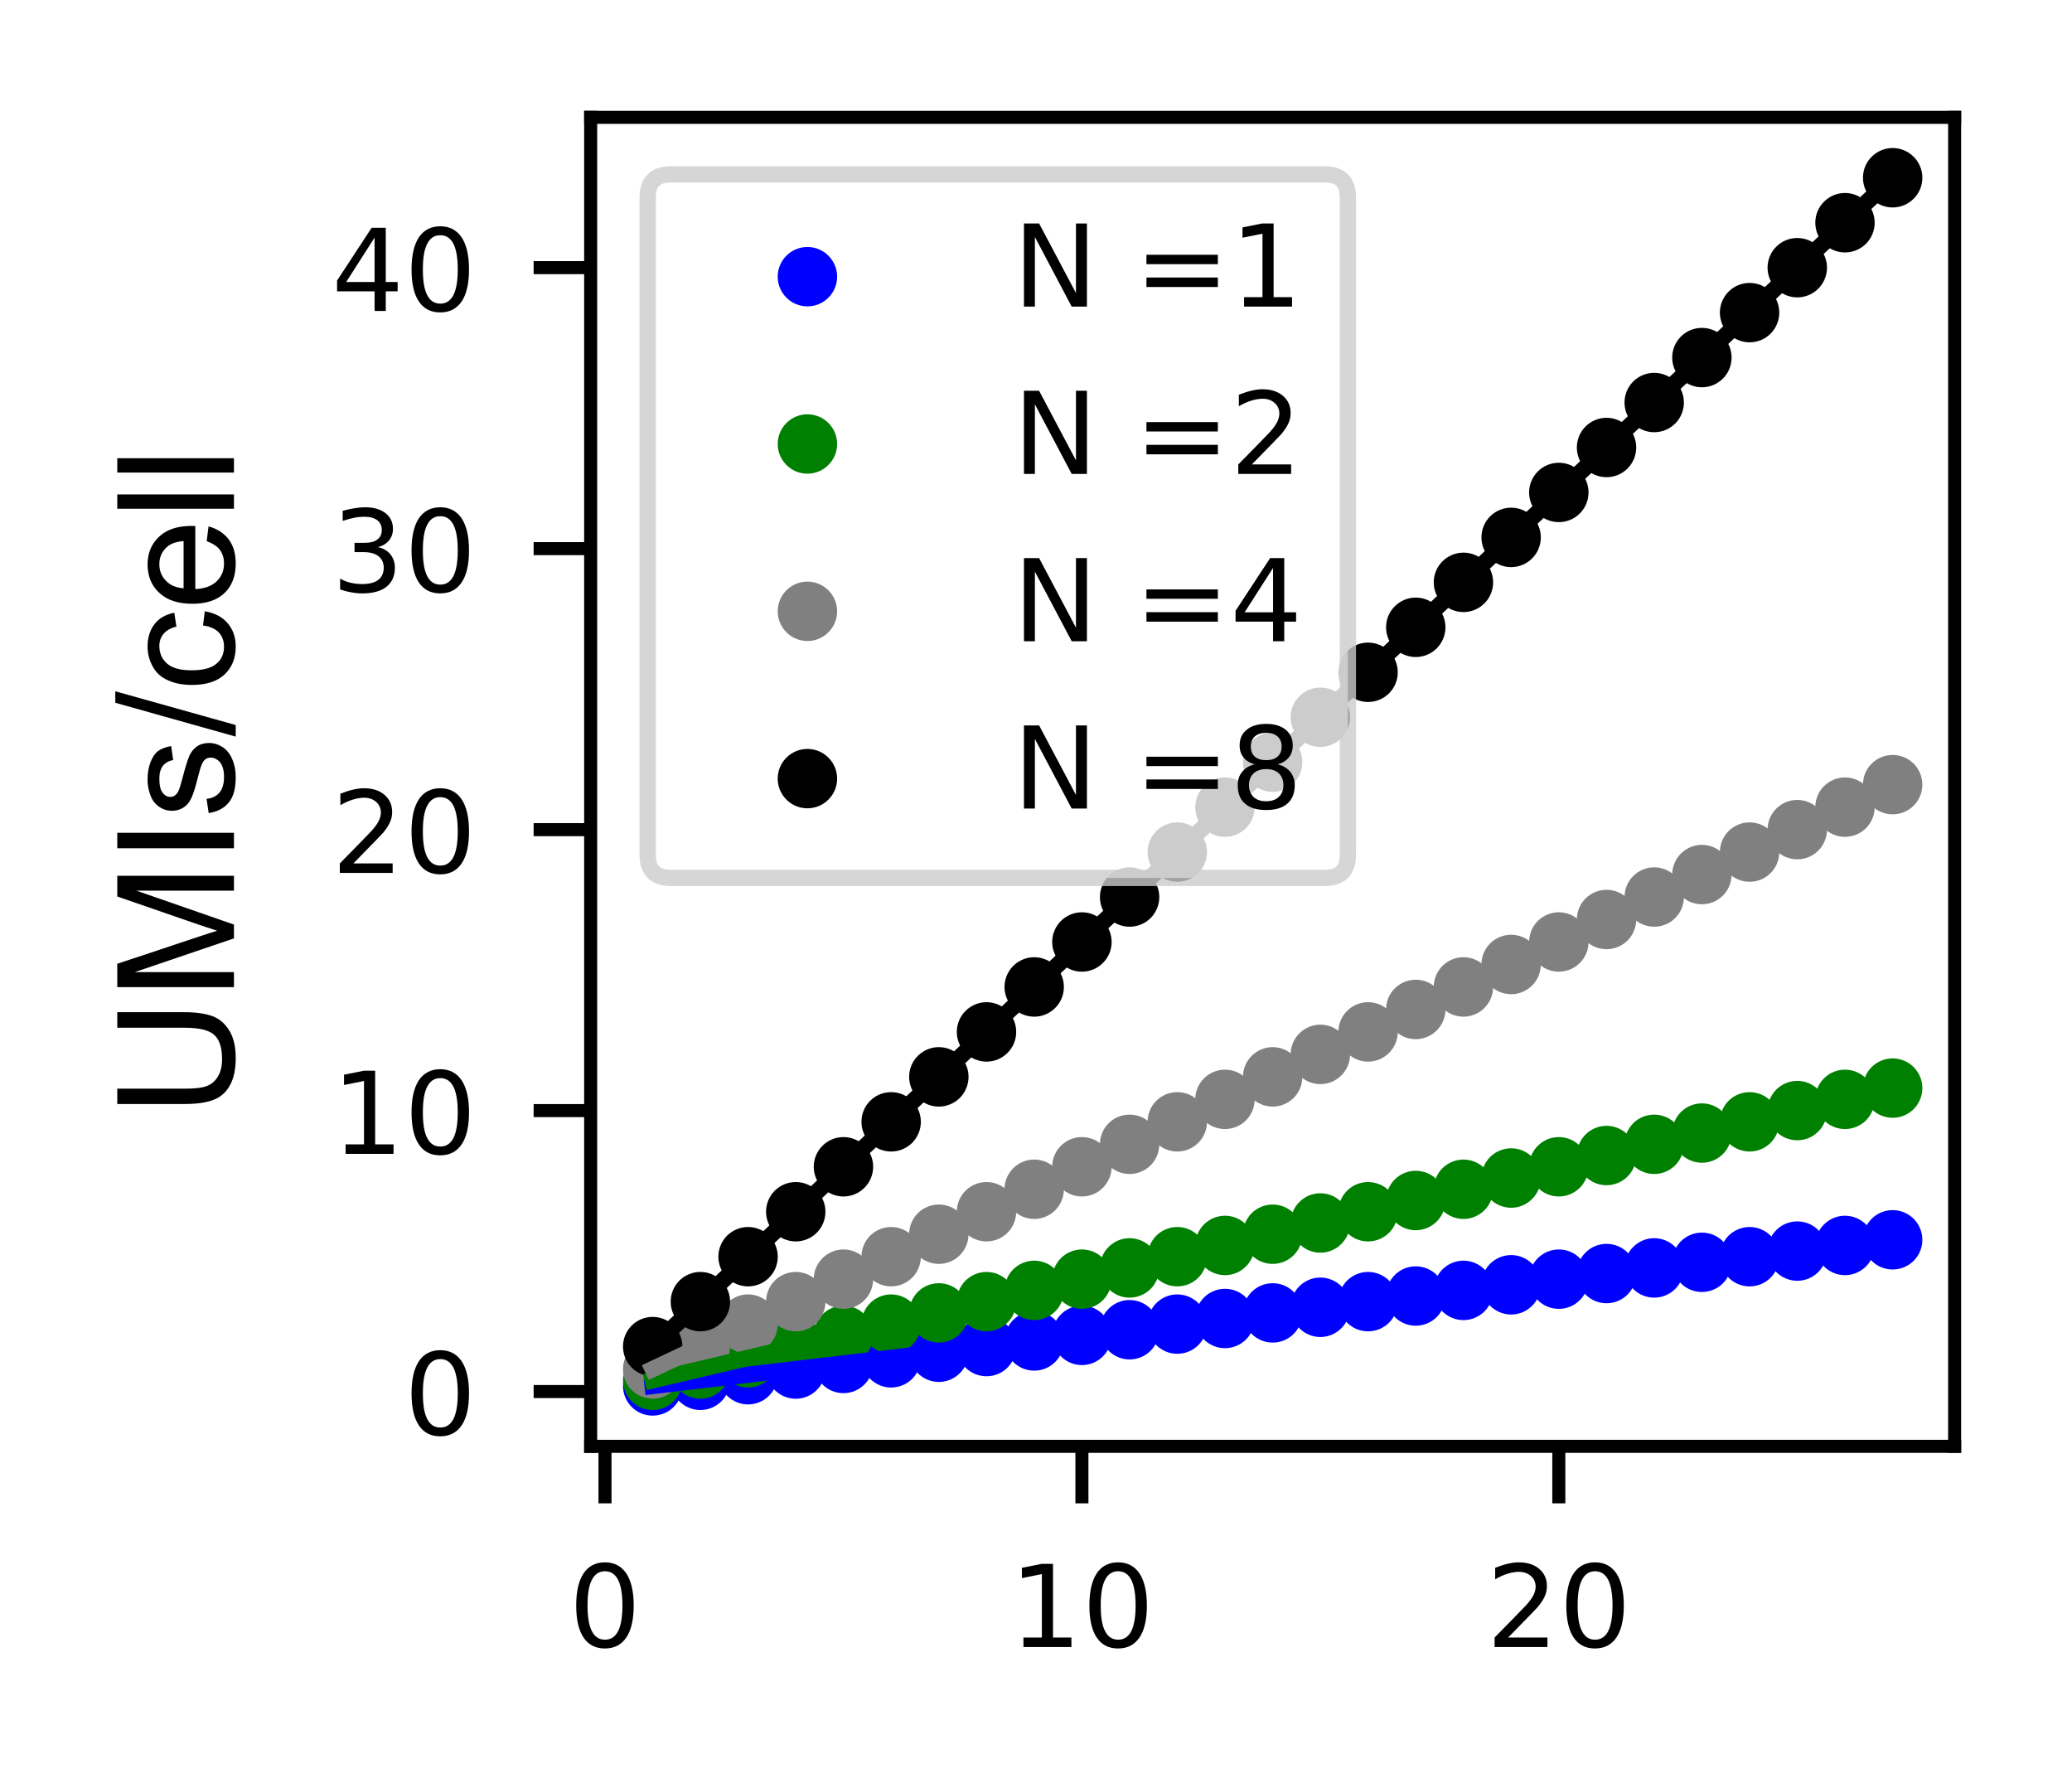 <?xml version="1.0" encoding="UTF-8" standalone="no"?>
<svg
   xmlns:dc="http://purl.org/dc/elements/1.1/"
   xmlns:cc="http://creativecommons.org/ns#"
   xmlns:rdf="http://www.w3.org/1999/02/22-rdf-syntax-ns#"
   xmlns:svg="http://www.w3.org/2000/svg"
   xmlns="http://www.w3.org/2000/svg"
   xmlns:xlink="http://www.w3.org/1999/xlink"
   xmlns:sodipodi="http://sodipodi.sourceforge.net/DTD/sodipodi-0.dtd"
   xmlns:inkscape="http://www.inkscape.org/namespaces/inkscape"
   width="127.147pt"
   height="109.706pt"
   viewBox="0 0 127.147 109.706"
   version="1.2"
   id="svg14920"
   sodipodi:docname="Signal_model.svg"
   inkscape:version="1.0.2-2 (e86c870879, 2021-01-15)">
  <rect x="0" y="0" width="127.147" height="109.706" fill="#333333" stroke="none"/>
  <sodipodi:namedview
     pagecolor="#ffffff"
     bordercolor="#666666"
     borderopacity="1"
     objecttolerance="10"
     gridtolerance="10"
     guidetolerance="10"
     inkscape:pageopacity="0"
     inkscape:pageshadow="2"
     inkscape:window-width="758"
     inkscape:window-height="480"
     id="namedview14922"
     showgrid="false"
     inkscape:zoom="5.790496"
     inkscape:cx="84.764582"
     inkscape:cy="73.137085"
     inkscape:window-x="0"
     inkscape:window-y="379"
     inkscape:window-maximized="0"
     inkscape:current-layer="svg14920" />
  <defs
     id="defs14551">
    <g
       id="g14549">
      <symbol
         overflow="visible"
         id="glyph0-0">
        <path
           style="stroke:none;"
           d="M 2.227 -4.648 C 1.867 -4.648 1.602 -4.473 1.422 -4.121 C 1.238 -3.773 1.156 -3.246 1.156 -2.547 C 1.156 -1.848 1.238 -1.324 1.422 -0.973 C 1.602 -0.621 1.867 -0.449 2.227 -0.449 C 2.582 -0.449 2.848 -0.621 3.031 -0.973 C 3.207 -1.324 3.297 -1.848 3.297 -2.547 C 3.297 -3.246 3.207 -3.773 3.031 -4.121 C 2.848 -4.473 2.582 -4.648 2.227 -4.648 Z M 2.227 -5.195 C 2.793 -5.195 3.227 -4.965 3.535 -4.516 C 3.836 -4.059 3.988 -3.402 3.988 -2.547 C 3.988 -1.688 3.836 -1.027 3.535 -0.582 C 3.227 -0.133 2.793 0.09 2.219 0.09 C 1.645 0.09 1.211 -0.133 0.91 -0.582 C 0.609 -1.027 0.461 -1.688 0.461 -2.547 C 0.461 -3.402 0.609 -4.059 0.91 -4.516 C 1.211 -4.965 1.652 -5.195 2.227 -5.195 Z M 2.227 -5.195 "
           id="path14498" />
      </symbol>
      <symbol
         overflow="visible"
         id="glyph0-1">
        <path
           style="stroke:none;"
           d="M 0.867 -0.582 L 1.996 -0.582 L 1.996 -4.473 L 0.77 -4.227 L 0.77 -4.859 L 1.988 -5.102 L 2.68 -5.102 L 2.68 -0.582 L 3.809 -0.582 L 3.809 0 L 0.867 0 Z M 0.867 -0.582 "
           id="path14501" />
      </symbol>
      <symbol
         overflow="visible"
         id="glyph0-2">
        <path
           style="stroke:none;"
           d="M 1.344 -0.582 L 3.754 -0.582 L 3.754 0 L 0.512 0 L 0.512 -0.582 C 0.77 -0.848 1.129 -1.211 1.582 -1.672 C 2.031 -2.129 2.316 -2.422 2.438 -2.555 C 2.66 -2.801 2.812 -3.012 2.898 -3.184 C 2.98 -3.352 3.031 -3.527 3.031 -3.695 C 3.031 -3.961 2.934 -4.188 2.742 -4.355 C 2.555 -4.523 2.309 -4.613 2.004 -4.613 C 1.785 -4.613 1.555 -4.57 1.316 -4.5 C 1.078 -4.426 0.82 -4.312 0.547 -4.156 L 0.547 -4.859 C 0.824 -4.969 1.086 -5.055 1.324 -5.109 C 1.562 -5.164 1.785 -5.195 1.988 -5.195 C 2.512 -5.195 2.934 -5.062 3.246 -4.797 C 3.562 -4.527 3.723 -4.18 3.723 -3.738 C 3.723 -3.527 3.684 -3.324 3.605 -3.145 C 3.527 -2.953 3.387 -2.73 3.18 -2.477 C 3.121 -2.406 2.941 -2.219 2.633 -1.902 C 2.324 -1.59 1.898 -1.148 1.344 -0.582 Z M 1.344 -0.582 "
           id="path14504" />
      </symbol>
      <symbol
         overflow="visible"
         id="glyph0-3">
        <path
           style="stroke:none;"
           d="M 2.844 -2.75 C 3.172 -2.68 3.43 -2.535 3.613 -2.309 C 3.793 -2.086 3.891 -1.805 3.891 -1.484 C 3.891 -0.98 3.719 -0.59 3.375 -0.316 C 3.023 -0.043 2.535 0.09 1.898 0.09 C 1.68 0.09 1.457 0.07 1.23 0.027 C 1.008 -0.008 0.77 -0.07 0.531 -0.152 L 0.531 -0.82 C 0.723 -0.707 0.93 -0.621 1.16 -0.566 C 1.387 -0.512 1.625 -0.484 1.875 -0.484 C 2.309 -0.484 2.641 -0.566 2.863 -0.734 C 3.086 -0.902 3.207 -1.156 3.207 -1.484 C 3.207 -1.777 3.102 -2.016 2.891 -2.184 C 2.68 -2.352 2.387 -2.441 2.008 -2.441 L 1.414 -2.441 L 1.414 -3.012 L 2.035 -3.012 C 2.371 -3.012 2.633 -3.074 2.812 -3.215 C 2.996 -3.348 3.086 -3.543 3.086 -3.801 C 3.086 -4.059 2.988 -4.262 2.809 -4.402 C 2.617 -4.543 2.352 -4.613 2.008 -4.613 C 1.82 -4.613 1.617 -4.594 1.398 -4.551 C 1.184 -4.508 0.945 -4.445 0.688 -4.359 L 0.688 -4.977 C 0.945 -5.047 1.191 -5.102 1.422 -5.137 C 1.645 -5.172 1.863 -5.195 2.07 -5.195 C 2.59 -5.195 3.004 -5.074 3.312 -4.836 C 3.617 -4.598 3.773 -4.277 3.773 -3.871 C 3.773 -3.59 3.688 -3.352 3.527 -3.156 C 3.367 -2.961 3.137 -2.82 2.844 -2.75 Z M 2.844 -2.75 "
           id="path14507" />
      </symbol>
      <symbol
         overflow="visible"
         id="glyph0-4">
        <path
           style="stroke:none;"
           d="M 2.645 -4.5 L 0.902 -1.777 L 2.645 -1.777 Z M 2.465 -5.102 L 3.332 -5.102 L 3.332 -1.777 L 4.059 -1.777 L 4.059 -1.203 L 3.332 -1.203 L 3.332 0 L 2.645 0 L 2.645 -1.203 L 0.344 -1.203 L 0.344 -1.867 Z M 2.465 -5.102 "
           id="path14510" />
      </symbol>
      <symbol
         overflow="visible"
         id="glyph0-5">
        <path
           style="stroke:none;"
           d="M 0.688 -5.102 L 1.617 -5.102 L 3.879 -0.832 L 3.879 -5.102 L 4.551 -5.102 L 4.551 0 L 3.617 0 L 1.359 -4.27 L 1.359 0 L 0.688 0 Z M 0.688 -5.102 "
           id="path14513" />
      </symbol>
      <symbol
         overflow="visible"
         id="glyph0-6">
        <path
           style="stroke:none;"
           d=""
           id="path14516" />
      </symbol>
      <symbol
         overflow="visible"
         id="glyph0-7">
        <path
           style="stroke:none;"
           d="M 0.742 -3.18 L 5.125 -3.18 L 5.125 -2.605 L 0.742 -2.605 Z M 0.742 -1.785 L 5.125 -1.785 L 5.125 -1.203 L 0.742 -1.203 Z M 0.742 -1.785 "
           id="path14519" />
      </symbol>
      <symbol
         overflow="visible"
         id="glyph0-8">
        <path
           style="stroke:none;"
           d="M 2.227 -2.422 C 1.898 -2.422 1.637 -2.332 1.449 -2.156 C 1.262 -1.98 1.168 -1.742 1.168 -1.434 C 1.168 -1.129 1.262 -0.883 1.449 -0.707 C 1.637 -0.531 1.898 -0.449 2.227 -0.449 C 2.547 -0.449 2.809 -0.531 2.996 -0.715 C 3.184 -0.891 3.281 -1.129 3.281 -1.434 C 3.281 -1.742 3.184 -1.98 3.004 -2.156 C 2.812 -2.332 2.555 -2.422 2.227 -2.422 Z M 1.531 -2.715 C 1.238 -2.785 1.008 -2.926 0.84 -3.129 C 0.672 -3.332 0.594 -3.578 0.594 -3.871 C 0.594 -4.277 0.734 -4.598 1.027 -4.836 C 1.316 -5.074 1.715 -5.195 2.227 -5.195 C 2.73 -5.195 3.129 -5.074 3.422 -4.836 C 3.711 -4.598 3.855 -4.277 3.855 -3.871 C 3.855 -3.578 3.773 -3.332 3.605 -3.129 C 3.438 -2.926 3.215 -2.785 2.918 -2.715 C 3.246 -2.641 3.508 -2.484 3.695 -2.262 C 3.879 -2.035 3.977 -1.758 3.977 -1.434 C 3.977 -0.938 3.82 -0.559 3.52 -0.301 C 3.215 -0.035 2.777 0.09 2.219 0.09 C 1.66 0.09 1.227 -0.035 0.926 -0.301 C 0.621 -0.559 0.477 -0.938 0.477 -1.434 C 0.477 -1.758 0.566 -2.035 0.758 -2.262 C 0.938 -2.484 1.195 -2.641 1.531 -2.715 Z M 1.281 -3.809 C 1.281 -3.543 1.359 -3.332 1.527 -3.184 C 1.695 -3.039 1.926 -2.969 2.227 -2.969 C 2.52 -2.969 2.75 -3.039 2.918 -3.184 C 3.086 -3.332 3.172 -3.543 3.172 -3.809 C 3.172 -4.074 3.086 -4.277 2.918 -4.426 C 2.75 -4.57 2.52 -4.648 2.227 -4.648 C 1.926 -4.648 1.695 -4.57 1.527 -4.426 C 1.359 -4.277 1.281 -4.074 1.281 -3.809 Z M 1.281 -3.809 "
           id="path14522" />
      </symbol>
      <symbol
         overflow="visible"
         id="glyph1-0">
        <path
           style="stroke:none;"
           d="M -7.16 -5.469 L -7.16 -6.422 L -3.02 -6.422 C -2.301 -6.422 -1.719 -6.328 -1.301 -6.172 C -0.879 -6.012 -0.539 -5.711 -0.281 -5.289 C -0.02 -4.859 0.109 -4.301 0.109 -3.621 C 0.109 -2.941 0 -2.391 -0.23 -1.969 C -0.449 -1.539 -0.781 -1.238 -1.219 -1.059 C -1.66 -0.879 -2.262 -0.789 -3.02 -0.789 L -7.16 -0.789 L -7.16 -1.73 L -3.031 -1.73 C -2.398 -1.73 -1.941 -1.781 -1.648 -1.898 C -1.352 -2.02 -1.129 -2.219 -0.969 -2.5 C -0.809 -2.781 -0.73 -3.121 -0.73 -3.539 C -0.73 -4.23 -0.879 -4.719 -1.199 -5.02 C -1.52 -5.32 -2.129 -5.469 -3.031 -5.469 Z M -7.16 -5.469 "
           id="path14525" />
      </symbol>
      <symbol
         overflow="visible"
         id="glyph1-1">
        <path
           style="stroke:none;"
           d="M 0 -0.738 L -7.16 -0.738 L -7.16 -2.172 L -2.09 -3.859 C -1.609 -4.02 -1.262 -4.129 -1.031 -4.199 C -1.289 -4.281 -1.672 -4.41 -2.18 -4.578 L -7.16 -6.301 L -7.16 -7.57 L 0 -7.57 L 0 -6.66 L -5.988 -6.66 L 0 -4.578 L 0 -3.73 L -6.09 -1.66 L 0 -1.66 Z M 0 -0.738 "
           id="path14528" />
      </symbol>
      <symbol
         overflow="visible"
         id="glyph1-2">
        <path
           style="stroke:none;"
           d="M 0 -0.93 L -7.16 -0.93 L -7.16 -1.879 L 0 -1.879 Z M 0 -0.93 "
           id="path14531" />
      </symbol>
      <symbol
         overflow="visible"
         id="glyph1-3">
        <path
           style="stroke:none;"
           d="M -1.551 -0.309 L -1.68 -1.18 C -1.328 -1.219 -1.059 -1.359 -0.879 -1.578 C -0.699 -1.801 -0.609 -2.121 -0.609 -2.52 C -0.609 -2.922 -0.691 -3.219 -0.852 -3.422 C -1.012 -3.609 -1.211 -3.711 -1.43 -3.711 C -1.629 -3.711 -1.781 -3.621 -1.898 -3.449 C -1.98 -3.328 -2.078 -3.031 -2.199 -2.551 C -2.359 -1.91 -2.5 -1.461 -2.621 -1.211 C -2.738 -0.961 -2.898 -0.77 -3.109 -0.641 C -3.32 -0.512 -3.551 -0.449 -3.809 -0.449 C -4.039 -0.449 -4.25 -0.5 -4.449 -0.609 C -4.648 -0.711 -4.809 -0.859 -4.941 -1.039 C -5.039 -1.18 -5.121 -1.359 -5.191 -1.602 C -5.262 -1.84 -5.301 -2.09 -5.301 -2.359 C -5.301 -2.762 -5.238 -3.121 -5.121 -3.43 C -5 -3.738 -4.852 -3.969 -4.648 -4.121 C -4.449 -4.262 -4.18 -4.359 -3.852 -4.422 L -3.73 -3.559 C -3.988 -3.52 -4.199 -3.398 -4.352 -3.219 C -4.5 -3.031 -4.578 -2.77 -4.578 -2.43 C -4.578 -2.02 -4.512 -1.73 -4.379 -1.559 C -4.238 -1.379 -4.09 -1.301 -3.91 -1.301 C -3.789 -1.301 -3.691 -1.328 -3.602 -1.41 C -3.5 -1.48 -3.43 -1.59 -3.371 -1.75 C -3.328 -1.828 -3.262 -2.09 -3.141 -2.52 C -2.98 -3.141 -2.84 -3.578 -2.738 -3.82 C -2.629 -4.059 -2.469 -4.262 -2.27 -4.398 C -2.07 -4.539 -1.82 -4.609 -1.52 -4.609 C -1.219 -4.609 -0.949 -4.52 -0.691 -4.352 C -0.43 -4.18 -0.238 -3.93 -0.102 -3.609 C 0.039 -3.289 0.109 -2.922 0.109 -2.52 C 0.109 -1.84 -0.02 -1.328 -0.301 -0.98 C -0.578 -0.621 -0.988 -0.398 -1.551 -0.309 Z M -1.551 -0.309 "
           id="path14534" />
      </symbol>
      <symbol
         overflow="visible"
         id="glyph1-4">
        <path
           style="stroke:none;"
           d="M 0.109 0 L -7.281 -2.078 L -7.281 -2.781 L 0.109 -0.711 Z M 0.109 0 "
           id="path14537" />
      </symbol>
      <symbol
         overflow="visible"
         id="glyph1-5">
        <path
           style="stroke:none;"
           d="M -1.898 -4.039 L -1.789 -4.91 C -1.191 -4.809 -0.719 -4.57 -0.391 -4.18 C -0.051 -3.789 0.109 -3.309 0.109 -2.75 C 0.109 -2.031 -0.121 -1.461 -0.578 -1.031 C -1.039 -0.602 -1.699 -0.391 -2.57 -0.391 C -3.129 -0.391 -3.621 -0.48 -4.039 -0.672 C -4.461 -0.852 -4.77 -1.129 -4.98 -1.512 C -5.191 -1.891 -5.301 -2.301 -5.301 -2.75 C -5.301 -3.309 -5.148 -3.77 -4.871 -4.129 C -4.59 -4.488 -4.18 -4.719 -3.66 -4.82 L -3.531 -3.969 C -3.871 -3.891 -4.129 -3.738 -4.309 -3.539 C -4.488 -3.328 -4.578 -3.078 -4.578 -2.789 C -4.578 -2.34 -4.422 -1.98 -4.102 -1.699 C -3.781 -1.422 -3.281 -1.289 -2.602 -1.289 C -1.898 -1.289 -1.391 -1.422 -1.078 -1.691 C -0.762 -1.949 -0.609 -2.301 -0.609 -2.738 C -0.609 -3.078 -0.711 -3.371 -0.922 -3.602 C -1.129 -3.828 -1.461 -3.98 -1.898 -4.039 Z M -1.898 -4.039 "
           id="path14540" />
      </symbol>
      <symbol
         overflow="visible"
         id="glyph1-6">
        <path
           style="stroke:none;"
           d="M -1.672 -4.211 L -1.559 -5.121 C -1.02 -4.969 -0.609 -4.699 -0.32 -4.32 C -0.031 -3.93 0.109 -3.441 0.109 -2.84 C 0.109 -2.078 -0.121 -1.469 -0.578 -1.031 C -1.039 -0.59 -1.699 -0.371 -2.551 -0.371 C -3.422 -0.371 -4.102 -0.59 -4.578 -1.039 C -5.059 -1.48 -5.301 -2.07 -5.301 -2.789 C -5.301 -3.48 -5.059 -4.051 -4.59 -4.488 C -4.121 -4.93 -3.461 -5.148 -2.602 -5.148 C -2.539 -5.148 -2.469 -5.141 -2.371 -5.141 L -2.371 -1.27 C -1.789 -1.301 -1.359 -1.461 -1.059 -1.75 C -0.762 -2.039 -0.609 -2.398 -0.609 -2.84 C -0.609 -3.16 -0.691 -3.441 -0.859 -3.672 C -1.02 -3.891 -1.289 -4.07 -1.672 -4.211 Z M -3.09 -1.32 L -3.09 -4.219 C -3.531 -4.18 -3.852 -4.07 -4.07 -3.891 C -4.41 -3.609 -4.578 -3.238 -4.578 -2.801 C -4.578 -2.391 -4.441 -2.051 -4.172 -1.781 C -3.898 -1.5 -3.539 -1.352 -3.09 -1.32 Z M -3.09 -1.32 "
           id="path14543" />
      </symbol>
      <symbol
         overflow="visible"
         id="glyph1-7">
        <path
           style="stroke:none;"
           d="M 0 -0.641 L -7.16 -0.641 L -7.16 -1.52 L 0 -1.52 Z M 0 -0.641 "
           id="path14546" />
      </symbol>
    </g>
  </defs>
  <g
     id="surface395978">
    <path
       style=" stroke:none;fill-rule:nonzero;fill:rgb(100%,100%,100%);fill-opacity:1;"
       d="M 0 109.707 L 127.148 109.707 L 127.148 0 L 0 0 Z M 0 109.707 "
       id="path14553" />
    <path
       style=" stroke:none;fill-rule:nonzero;fill:rgb(100%,100%,100%);fill-opacity:1;"
       d="M 36.246 88.738 L 119.945 88.738 L 119.945 7.199 L 36.246 7.199 Z M 36.246 88.738 "
       id="path14555" />
    <path
       style="fill-rule:nonzero;fill:rgb(0%,0%,100%);fill-opacity:1;stroke-width:1;stroke-linecap:butt;stroke-linejoin:round;stroke:rgb(0%,0%,100%);stroke-opacity:1;stroke-miterlimit:10;"
       d="M -0.001 -1.322 C 0.351 -1.322 0.687 -1.185 0.937 -0.935 C 1.183 -0.689 1.324 -0.349 1.324 -0.002 C 1.324 0.35 1.183 0.686 0.937 0.936 C 0.687 1.182 0.351 1.323 -0.001 1.323 C -0.352 1.323 -0.688 1.182 -0.934 0.936 C -1.184 0.686 -1.321 0.35 -1.321 -0.002 C -1.321 -0.349 -1.184 -0.689 -0.934 -0.935 C -0.688 -1.185 -0.352 -1.322 -0.001 -1.322 Z M -0.001 -1.322 "
       transform="matrix(1,0,0,-1,40.051,85.034)"
       id="path14557" />
    <path
       style="fill-rule:nonzero;fill:rgb(0%,0%,100%);fill-opacity:1;stroke-width:1;stroke-linecap:butt;stroke-linejoin:round;stroke:rgb(0%,0%,100%);stroke-opacity:1;stroke-miterlimit:10;"
       d="M -0.001 -1.323 C 0.35 -1.323 0.686 -1.182 0.936 -0.936 C 1.182 -0.686 1.323 -0.35 1.323 0.001 C 1.323 0.349 1.182 0.689 0.936 0.935 C 0.686 1.185 0.35 1.322 -0.001 1.322 C -0.349 1.322 -0.689 1.185 -0.935 0.935 C -1.185 0.689 -1.322 0.349 -1.322 0.001 C -1.322 -0.35 -1.185 -0.686 -0.935 -0.936 C -0.689 -1.182 -0.349 -1.323 -0.001 -1.323 Z M -0.001 -1.323 "
       transform="matrix(1,0,0,-1,42.978,84.689)"
       id="path14559" />
    <path
       style="fill-rule:nonzero;fill:rgb(0%,0%,100%);fill-opacity:1;stroke-width:1;stroke-linecap:butt;stroke-linejoin:round;stroke:rgb(0%,0%,100%);stroke-opacity:1;stroke-miterlimit:10;"
       d="M 0.002 -1.324 C 0.349 -1.324 0.689 -1.183 0.935 -0.937 C 1.185 -0.687 1.322 -0.351 1.322 0 C 1.322 0.352 1.185 0.688 0.935 0.934 C 0.689 1.184 0.349 1.325 0.002 1.325 C -0.35 1.325 -0.686 1.184 -0.936 0.934 C -1.182 0.688 -1.323 0.352 -1.323 0 C -1.323 -0.351 -1.182 -0.687 -0.936 -0.937 C -0.686 -1.183 -0.35 -1.324 0.002 -1.324 Z M 0.002 -1.324 "
       transform="matrix(1,0,0,-1,45.905,84.344)"
       id="path14561" />
    <path
       style="fill-rule:nonzero;fill:rgb(0%,0%,100%);fill-opacity:1;stroke-width:1;stroke-linecap:butt;stroke-linejoin:round;stroke:rgb(0%,0%,100%);stroke-opacity:1;stroke-miterlimit:10;"
       d="M 0.001 -1.321 C 0.352 -1.321 0.688 -1.184 0.934 -0.934 C 1.184 -0.688 1.321 -0.352 1.321 -0.001 C 1.321 0.351 1.184 0.687 0.934 0.937 C 0.688 1.183 0.352 1.324 0.001 1.324 C -0.351 1.324 -0.687 1.183 -0.937 0.937 C -1.183 0.687 -1.323 0.351 -1.323 -0.001 C -1.323 -0.352 -1.183 -0.688 -0.937 -0.934 C -0.687 -1.184 -0.351 -1.321 0.001 -1.321 Z M 0.001 -1.321 "
       transform="matrix(1,0,0,-1,48.831,83.999)"
       id="path14563" />
    <path
       style="fill-rule:nonzero;fill:rgb(0%,0%,100%);fill-opacity:1;stroke-width:1;stroke-linecap:butt;stroke-linejoin:round;stroke:rgb(0%,0%,100%);stroke-opacity:1;stroke-miterlimit:10;"
       d="M 0 -1.322 C 0.352 -1.322 0.688 -1.185 0.934 -0.935 C 1.184 -0.689 1.324 -0.349 1.324 -0.002 C 1.324 0.35 1.184 0.686 0.934 0.936 C 0.688 1.182 0.352 1.322 0 1.322 C -0.351 1.322 -0.687 1.182 -0.933 0.936 C -1.183 0.686 -1.324 0.35 -1.324 -0.002 C -1.324 -0.349 -1.183 -0.689 -0.933 -0.935 C -0.687 -1.185 -0.351 -1.322 0 -1.322 Z M 0 -1.322 "
       transform="matrix(1,0,0,-1,51.758,83.655)"
       id="path14565" />
    <path
       style="fill-rule:nonzero;fill:rgb(0%,0%,100%);fill-opacity:1;stroke-width:1;stroke-linecap:butt;stroke-linejoin:round;stroke:rgb(0%,0%,100%);stroke-opacity:1;stroke-miterlimit:10;"
       d="M -0.001 -1.323 C 0.351 -1.323 0.687 -1.182 0.937 -0.936 C 1.183 -0.686 1.324 -0.35 1.324 0.001 C 1.324 0.353 1.183 0.689 0.937 0.935 C 0.687 1.185 0.351 1.321 -0.001 1.321 C -0.352 1.321 -0.688 1.185 -0.934 0.935 C -1.184 0.689 -1.321 0.353 -1.321 0.001 C -1.321 -0.35 -1.184 -0.686 -0.934 -0.936 C -0.688 -1.182 -0.352 -1.323 -0.001 -1.323 Z M -0.001 -1.323 "
       transform="matrix(1,0,0,-1,54.684,83.31)"
       id="path14567" />
    <path
       style="fill-rule:nonzero;fill:rgb(0%,0%,100%);fill-opacity:1;stroke-width:1;stroke-linecap:butt;stroke-linejoin:round;stroke:rgb(0%,0%,100%);stroke-opacity:1;stroke-miterlimit:10;"
       d="M -0.001 -1.324 C 0.35 -1.324 0.686 -1.183 0.936 -0.933 C 1.182 -0.687 1.323 -0.351 1.323 0 C 1.323 0.352 1.182 0.688 0.936 0.934 C 0.686 1.184 0.35 1.324 -0.001 1.324 C -0.349 1.324 -0.689 1.184 -0.935 0.934 C -1.185 0.688 -1.322 0.352 -1.322 0 C -1.322 -0.351 -1.185 -0.687 -0.935 -0.933 C -0.689 -1.183 -0.349 -1.324 -0.001 -1.324 Z M -0.001 -1.324 "
       transform="matrix(1,0,0,-1,57.611,82.965)"
       id="path14569" />
    <path
       style="fill-rule:nonzero;fill:rgb(0%,0%,100%);fill-opacity:1;stroke-width:1;stroke-linecap:butt;stroke-linejoin:round;stroke:rgb(0%,0%,100%);stroke-opacity:1;stroke-miterlimit:10;"
       d="M 0.002 -1.321 C 0.349 -1.321 0.689 -1.184 0.935 -0.934 C 1.185 -0.688 1.322 -0.352 1.322 -0.001 C 1.322 0.351 1.185 0.687 0.935 0.937 C 0.689 1.183 0.349 1.323 0.002 1.323 C -0.35 1.323 -0.686 1.183 -0.936 0.937 C -1.182 0.687 -1.323 0.351 -1.323 -0.001 C -1.323 -0.352 -1.182 -0.688 -0.936 -0.934 C -0.686 -1.184 -0.35 -1.321 0.002 -1.321 Z M 0.002 -1.321 "
       transform="matrix(1,0,0,-1,60.537,82.62)"
       id="path14571" />
    <path
       style="fill-rule:nonzero;fill:rgb(0%,0%,100%);fill-opacity:1;stroke-width:1;stroke-linecap:butt;stroke-linejoin:round;stroke:rgb(0%,0%,100%);stroke-opacity:1;stroke-miterlimit:10;"
       d="M 0.001 -1.322 C 0.352 -1.322 0.688 -1.182 0.934 -0.936 C 1.184 -0.686 1.321 -0.35 1.321 -0.002 C 1.321 0.35 1.184 0.686 0.934 0.936 C 0.688 1.182 0.352 1.322 0.001 1.322 C -0.351 1.322 -0.687 1.182 -0.937 0.936 C -1.183 0.686 -1.323 0.35 -1.323 -0.002 C -1.323 -0.35 -1.183 -0.686 -0.937 -0.936 C -0.687 -1.182 -0.351 -1.322 0.001 -1.322 Z M 0.001 -1.322 "
       transform="matrix(1,0,0,-1,63.464,82.275)"
       id="path14573" />
    <path
       style="fill-rule:nonzero;fill:rgb(0%,0%,100%);fill-opacity:1;stroke-width:1;stroke-linecap:butt;stroke-linejoin:round;stroke:rgb(0%,0%,100%);stroke-opacity:1;stroke-miterlimit:10;"
       d="M 0 -1.323 C 0.352 -1.323 0.688 -1.183 0.934 -0.937 C 1.184 -0.687 1.324 -0.351 1.324 0.001 C 1.324 0.353 1.184 0.688 0.934 0.935 C 0.688 1.185 0.352 1.321 0 1.321 C -0.352 1.321 -0.687 1.185 -0.934 0.935 C -1.184 0.688 -1.324 0.353 -1.324 0.001 C -1.324 -0.351 -1.184 -0.687 -0.934 -0.937 C -0.687 -1.183 -0.352 -1.323 0 -1.323 Z M 0 -1.323 "
       transform="matrix(1,0,0,-1,66.391,81.931)"
       id="path14575" />
    <path
       style="fill-rule:nonzero;fill:rgb(0%,0%,100%);fill-opacity:1;stroke-width:1;stroke-linecap:butt;stroke-linejoin:round;stroke:rgb(0%,0%,100%);stroke-opacity:1;stroke-miterlimit:10;"
       d="M -0.001 -1.324 C 0.351 -1.324 0.687 -1.184 0.937 -0.934 C 1.183 -0.688 1.323 -0.352 1.323 -0 C 1.323 0.351 1.183 0.687 0.937 0.934 C 0.687 1.184 0.351 1.324 -0.001 1.324 C -0.352 1.324 -0.688 1.184 -0.934 0.934 C -1.184 0.687 -1.321 0.351 -1.321 -0 C -1.321 -0.352 -1.184 -0.688 -0.934 -0.934 C -0.688 -1.184 -0.352 -1.324 -0.001 -1.324 Z M -0.001 -1.324 "
       transform="matrix(1,0,0,-1,69.317,81.586)"
       id="path14577" />
    <path
       style="fill-rule:nonzero;fill:rgb(0%,0%,100%);fill-opacity:1;stroke-width:1;stroke-linecap:butt;stroke-linejoin:round;stroke:rgb(0%,0%,100%);stroke-opacity:1;stroke-miterlimit:10;"
       d="M -0.002 -1.321 C 0.35 -1.321 0.686 -1.185 0.936 -0.935 C 1.182 -0.689 1.323 -0.353 1.323 -0.001 C 1.323 0.35 1.182 0.686 0.936 0.936 C 0.686 1.182 0.35 1.323 -0.002 1.323 C -0.349 1.323 -0.689 1.182 -0.935 0.936 C -1.185 0.686 -1.322 0.35 -1.322 -0.001 C -1.322 -0.353 -1.185 -0.689 -0.935 -0.935 C -0.689 -1.185 -0.349 -1.321 -0.002 -1.321 Z M -0.002 -1.321 "
       transform="matrix(1,0,0,-1,72.244,81.241)"
       id="path14579" />
    <path
       style="fill-rule:nonzero;fill:rgb(0%,0%,100%);fill-opacity:1;stroke-width:1;stroke-linecap:butt;stroke-linejoin:round;stroke:rgb(0%,0%,100%);stroke-opacity:1;stroke-miterlimit:10;"
       d="M 0.002 -1.322 C 0.349 -1.322 0.689 -1.182 0.935 -0.936 C 1.185 -0.686 1.322 -0.35 1.322 0.002 C 1.322 0.349 1.185 0.689 0.935 0.935 C 0.689 1.185 0.349 1.322 0.002 1.322 C -0.35 1.322 -0.686 1.185 -0.936 0.935 C -1.182 0.689 -1.323 0.349 -1.323 0.002 C -1.323 -0.35 -1.182 -0.686 -0.936 -0.936 C -0.686 -1.182 -0.35 -1.322 0.002 -1.322 Z M 0.002 -1.322 "
       transform="matrix(1,0,0,-1,75.17,80.896)"
       id="path14581" />
    <path
       style="fill-rule:nonzero;fill:rgb(0%,0%,100%);fill-opacity:1;stroke-width:1;stroke-linecap:butt;stroke-linejoin:round;stroke:rgb(0%,0%,100%);stroke-opacity:1;stroke-miterlimit:10;"
       d="M 0.001 -1.323 C 0.352 -1.323 0.688 -1.183 0.934 -0.937 C 1.184 -0.687 1.321 -0.351 1.321 0.001 C 1.321 0.352 1.184 0.688 0.934 0.934 C 0.688 1.184 0.352 1.321 0.001 1.321 C -0.351 1.321 -0.687 1.184 -0.937 0.934 C -1.183 0.688 -1.323 0.352 -1.323 0.001 C -1.323 -0.351 -1.183 -0.687 -0.937 -0.937 C -0.687 -1.183 -0.351 -1.323 0.001 -1.323 Z M 0.001 -1.323 "
       transform="matrix(1,0,0,-1,78.097,80.552)"
       id="path14583" />
    <path
       style="fill-rule:nonzero;fill:rgb(0%,0%,100%);fill-opacity:1;stroke-width:1;stroke-linecap:butt;stroke-linejoin:round;stroke:rgb(0%,0%,100%);stroke-opacity:1;stroke-miterlimit:10;"
       d="M -0 -1.325 C 0.352 -1.325 0.687 -1.184 0.934 -0.934 C 1.184 -0.688 1.324 -0.352 1.324 -0 C 1.324 0.351 1.184 0.687 0.934 0.937 C 0.687 1.183 0.352 1.324 -0 1.324 C -0.352 1.324 -0.688 1.183 -0.934 0.937 C -1.184 0.687 -1.324 0.351 -1.324 -0 C -1.324 -0.352 -1.184 -0.688 -0.934 -0.934 C -0.688 -1.184 -0.352 -1.325 -0 -1.325 Z M -0 -1.325 "
       transform="matrix(1,0,0,-1,81.023,80.207)"
       id="path14585" />
    <path
       style="fill-rule:nonzero;fill:rgb(0%,0%,100%);fill-opacity:1;stroke-width:1;stroke-linecap:butt;stroke-linejoin:round;stroke:rgb(0%,0%,100%);stroke-opacity:1;stroke-miterlimit:10;"
       d="M -0.001 -1.322 C 0.351 -1.322 0.687 -1.185 0.937 -0.935 C 1.183 -0.689 1.323 -0.349 1.323 -0.001 C 1.323 0.35 1.183 0.686 0.937 0.936 C 0.687 1.182 0.351 1.323 -0.001 1.323 C -0.352 1.323 -0.688 1.182 -0.934 0.936 C -1.184 0.686 -1.321 0.35 -1.321 -0.001 C -1.321 -0.349 -1.184 -0.689 -0.934 -0.935 C -0.688 -1.185 -0.352 -1.322 -0.001 -1.322 Z M -0.001 -1.322 "
       transform="matrix(1,0,0,-1,83.95,79.862)"
       id="path14587" />
    <path
       style="fill-rule:nonzero;fill:rgb(0%,0%,100%);fill-opacity:1;stroke-width:1;stroke-linecap:butt;stroke-linejoin:round;stroke:rgb(0%,0%,100%);stroke-opacity:1;stroke-miterlimit:10;"
       d="M -0.002 -1.323 C 0.35 -1.323 0.686 -1.182 0.936 -0.936 C 1.182 -0.686 1.323 -0.35 1.323 0.002 C 1.323 0.349 1.182 0.689 0.936 0.935 C 0.686 1.185 0.35 1.322 -0.002 1.322 C -0.349 1.322 -0.689 1.185 -0.935 0.935 C -1.185 0.689 -1.322 0.349 -1.322 0.002 C -1.322 -0.35 -1.185 -0.686 -0.935 -0.936 C -0.689 -1.182 -0.349 -1.323 -0.002 -1.323 Z M -0.002 -1.323 "
       transform="matrix(1,0,0,-1,86.877,79.517)"
       id="path14589" />
    <path
       style="fill-rule:nonzero;fill:rgb(0%,0%,100%);fill-opacity:1;stroke-width:1;stroke-linecap:butt;stroke-linejoin:round;stroke:rgb(0%,0%,100%);stroke-opacity:1;stroke-miterlimit:10;"
       d="M 0.002 -1.324 C 0.349 -1.324 0.689 -1.183 0.935 -0.937 C 1.185 -0.687 1.322 -0.351 1.322 0.001 C 1.322 0.352 1.185 0.688 0.935 0.934 C 0.689 1.184 0.349 1.325 0.002 1.325 C -0.35 1.325 -0.686 1.184 -0.936 0.934 C -1.182 0.688 -1.323 0.352 -1.323 0.001 C -1.323 -0.351 -1.182 -0.687 -0.936 -0.937 C -0.686 -1.183 -0.35 -1.324 0.002 -1.324 Z M 0.002 -1.324 "
       transform="matrix(1,0,0,-1,89.803,79.172)"
       id="path14591" />
    <path
       style="fill-rule:nonzero;fill:rgb(0%,0%,100%);fill-opacity:1;stroke-width:1;stroke-linecap:butt;stroke-linejoin:round;stroke:rgb(0%,0%,100%);stroke-opacity:1;stroke-miterlimit:10;"
       d="M 0.001 -1.325 C 0.352 -1.325 0.688 -1.184 0.934 -0.934 C 1.184 -0.688 1.321 -0.352 1.321 -0 C 1.321 0.351 1.184 0.687 0.934 0.937 C 0.688 1.183 0.352 1.324 0.001 1.324 C -0.351 1.324 -0.687 1.183 -0.937 0.937 C -1.183 0.687 -1.323 0.351 -1.323 -0 C -1.323 -0.352 -1.183 -0.688 -0.937 -0.934 C -0.687 -1.184 -0.351 -1.325 0.001 -1.325 Z M 0.001 -1.325 "
       transform="matrix(1,0,0,-1,92.73,78.828)"
       id="path14593" />
    <path
       style="fill-rule:nonzero;fill:rgb(0%,0%,100%);fill-opacity:1;stroke-width:1;stroke-linecap:butt;stroke-linejoin:round;stroke:rgb(0%,0%,100%);stroke-opacity:1;stroke-miterlimit:10;"
       d="M -0 -1.322 C 0.351 -1.322 0.687 -1.185 0.934 -0.935 C 1.184 -0.689 1.324 -0.349 1.324 -0.002 C 1.324 0.35 1.184 0.686 0.934 0.936 C 0.687 1.182 0.351 1.323 -0 1.323 C -0.352 1.323 -0.688 1.182 -0.934 0.936 C -1.184 0.686 -1.324 0.35 -1.324 -0.002 C -1.324 -0.349 -1.184 -0.689 -0.934 -0.935 C -0.688 -1.185 -0.352 -1.322 -0 -1.322 Z M -0 -1.322 "
       transform="matrix(1,0,0,-1,95.656,78.483)"
       id="path14595" />
    <path
       style="fill-rule:nonzero;fill:rgb(0%,0%,100%);fill-opacity:1;stroke-width:1;stroke-linecap:butt;stroke-linejoin:round;stroke:rgb(0%,0%,100%);stroke-opacity:1;stroke-miterlimit:10;"
       d="M -0.001 -1.323 C 0.351 -1.323 0.687 -1.182 0.937 -0.936 C 1.183 -0.686 1.323 -0.35 1.323 0.001 C 1.323 0.349 1.183 0.689 0.937 0.935 C 0.687 1.185 0.351 1.322 -0.001 1.322 C -0.352 1.322 -0.688 1.185 -0.934 0.935 C -1.184 0.689 -1.321 0.349 -1.321 0.001 C -1.321 -0.35 -1.184 -0.686 -0.934 -0.936 C -0.688 -1.182 -0.352 -1.323 -0.001 -1.323 Z M -0.001 -1.323 "
       transform="matrix(1,0,0,-1,98.583,78.138)"
       id="path14597" />
    <path
       style="fill-rule:nonzero;fill:rgb(0%,0%,100%);fill-opacity:1;stroke-width:1;stroke-linecap:butt;stroke-linejoin:round;stroke:rgb(0%,0%,100%);stroke-opacity:1;stroke-miterlimit:10;"
       d="M -0.002 -1.324 C 0.35 -1.324 0.686 -1.183 0.936 -0.937 C 1.182 -0.687 1.323 -0.351 1.323 0 C 1.323 0.352 1.182 0.688 0.936 0.934 C 0.686 1.184 0.35 1.325 -0.002 1.325 C -0.349 1.325 -0.689 1.184 -0.935 0.934 C -1.185 0.688 -1.322 0.352 -1.322 0 C -1.322 -0.351 -1.185 -0.687 -0.935 -0.937 C -0.689 -1.183 -0.349 -1.324 -0.002 -1.324 Z M -0.002 -1.324 "
       transform="matrix(1,0,0,-1,101.509,77.793)"
       id="path14599" />
    <path
       style="fill-rule:nonzero;fill:rgb(0%,0%,100%);fill-opacity:1;stroke-width:1;stroke-linecap:butt;stroke-linejoin:round;stroke:rgb(0%,0%,100%);stroke-opacity:1;stroke-miterlimit:10;"
       d="M 0.001 -1.321 C 0.349 -1.321 0.689 -1.184 0.935 -0.934 C 1.185 -0.688 1.322 -0.352 1.322 -0.001 C 1.322 0.351 1.185 0.687 0.935 0.937 C 0.689 1.183 0.349 1.324 0.001 1.324 C -0.35 1.324 -0.686 1.183 -0.936 0.937 C -1.182 0.687 -1.323 0.351 -1.323 -0.001 C -1.323 -0.352 -1.182 -0.688 -0.936 -0.934 C -0.686 -1.184 -0.35 -1.321 0.001 -1.321 Z M 0.001 -1.321 "
       transform="matrix(1,0,0,-1,104.436,77.449)"
       id="path14601" />
    <path
       style="fill-rule:nonzero;fill:rgb(0%,0%,100%);fill-opacity:1;stroke-width:1;stroke-linecap:butt;stroke-linejoin:round;stroke:rgb(0%,0%,100%);stroke-opacity:1;stroke-miterlimit:10;"
       d="M 0.001 -1.322 C 0.352 -1.322 0.688 -1.185 0.934 -0.935 C 1.184 -0.689 1.321 -0.349 1.321 -0.002 C 1.321 0.35 1.184 0.686 0.934 0.936 C 0.688 1.182 0.352 1.322 0.001 1.322 C -0.351 1.322 -0.687 1.182 -0.937 0.936 C -1.183 0.686 -1.324 0.35 -1.324 -0.002 C -1.324 -0.349 -1.183 -0.689 -0.937 -0.935 C -0.687 -1.185 -0.351 -1.322 0.001 -1.322 Z M 0.001 -1.322 "
       transform="matrix(1,0,0,-1,107.363,77.104)"
       id="path14603" />
    <path
       style="fill-rule:nonzero;fill:rgb(0%,0%,100%);fill-opacity:1;stroke-width:1;stroke-linecap:butt;stroke-linejoin:round;stroke:rgb(0%,0%,100%);stroke-opacity:1;stroke-miterlimit:10;"
       d="M -0 -1.323 C 0.351 -1.323 0.687 -1.182 0.933 -0.936 C 1.183 -0.686 1.324 -0.35 1.324 0.001 C 1.324 0.353 1.183 0.689 0.933 0.935 C 0.687 1.185 0.351 1.321 -0 1.321 C -0.352 1.321 -0.688 1.185 -0.934 0.935 C -1.184 0.689 -1.324 0.353 -1.324 0.001 C -1.324 -0.35 -1.184 -0.686 -0.934 -0.936 C -0.688 -1.182 -0.352 -1.323 -0 -1.323 Z M -0 -1.323 "
       transform="matrix(1,0,0,-1,110.289,76.759)"
       id="path14605" />
    <path
       style="fill-rule:nonzero;fill:rgb(0%,0%,100%);fill-opacity:1;stroke-width:1;stroke-linecap:butt;stroke-linejoin:round;stroke:rgb(0%,0%,100%);stroke-opacity:1;stroke-miterlimit:10;"
       d="M -0.001 -1.324 C 0.351 -1.324 0.687 -1.183 0.937 -0.933 C 1.183 -0.687 1.323 -0.351 1.323 0 C 1.323 0.352 1.183 0.688 0.937 0.934 C 0.687 1.184 0.351 1.324 -0.001 1.324 C -0.352 1.324 -0.688 1.184 -0.935 0.934 C -1.185 0.688 -1.321 0.352 -1.321 0 C -1.321 -0.351 -1.185 -0.687 -0.935 -0.933 C -0.688 -1.183 -0.352 -1.324 -0.001 -1.324 Z M -0.001 -1.324 "
       transform="matrix(1,0,0,-1,113.216,76.414)"
       id="path14607" />
    <path
       style="fill-rule:nonzero;fill:rgb(0%,0%,100%);fill-opacity:1;stroke-width:1;stroke-linecap:butt;stroke-linejoin:round;stroke:rgb(0%,0%,100%);stroke-opacity:1;stroke-miterlimit:10;"
       d="M -0.002 -1.321 C 0.35 -1.321 0.686 -1.184 0.936 -0.934 C 1.182 -0.688 1.323 -0.352 1.323 -0.001 C 1.323 0.351 1.182 0.687 0.936 0.937 C 0.686 1.183 0.35 1.323 -0.002 1.323 C -0.349 1.323 -0.689 1.183 -0.935 0.937 C -1.185 0.687 -1.322 0.351 -1.322 -0.001 C -1.322 -0.352 -1.185 -0.688 -0.935 -0.934 C -0.689 -1.184 -0.349 -1.321 -0.002 -1.321 Z M -0.002 -1.321 "
       transform="matrix(1,0,0,-1,116.142,76.069)"
       id="path14609" />
    <path
       style="fill-rule:nonzero;fill:rgb(0%,50.195%,0%);fill-opacity:1;stroke-width:1;stroke-linecap:butt;stroke-linejoin:round;stroke:rgb(0%,50.195%,0%);stroke-opacity:1;stroke-miterlimit:10;"
       d="M -0.001 -1.323 C 0.351 -1.323 0.687 -1.182 0.937 -0.936 C 1.183 -0.686 1.324 -0.35 1.324 0.001 C 1.324 0.349 1.183 0.689 0.937 0.935 C 0.687 1.185 0.351 1.322 -0.001 1.322 C -0.352 1.322 -0.688 1.185 -0.934 0.935 C -1.184 0.689 -1.321 0.349 -1.321 0.001 C -1.321 -0.35 -1.184 -0.686 -0.934 -0.936 C -0.688 -1.182 -0.352 -1.323 -0.001 -1.323 Z M -0.001 -1.323 "
       transform="matrix(1,0,0,-1,40.051,84.689)"
       id="path14611" />
    <path
       style="fill-rule:nonzero;fill:rgb(0%,50.195%,0%);fill-opacity:1;stroke-width:1;stroke-linecap:butt;stroke-linejoin:round;stroke:rgb(0%,50.195%,0%);stroke-opacity:1;stroke-miterlimit:10;"
       d="M -0.001 -1.321 C 0.35 -1.321 0.686 -1.184 0.936 -0.934 C 1.182 -0.688 1.323 -0.352 1.323 -0.001 C 1.323 0.351 1.182 0.687 0.936 0.937 C 0.686 1.183 0.35 1.324 -0.001 1.324 C -0.349 1.324 -0.689 1.183 -0.935 0.937 C -1.185 0.687 -1.322 0.351 -1.322 -0.001 C -1.322 -0.352 -1.185 -0.688 -0.935 -0.934 C -0.689 -1.184 -0.349 -1.321 -0.001 -1.321 Z M -0.001 -1.321 "
       transform="matrix(1,0,0,-1,42.978,83.999)"
       id="path14613" />
    <path
       style="fill-rule:nonzero;fill:rgb(0%,50.195%,0%);fill-opacity:1;stroke-width:1;stroke-linecap:butt;stroke-linejoin:round;stroke:rgb(0%,50.195%,0%);stroke-opacity:1;stroke-miterlimit:10;"
       d="M 0.002 -1.323 C 0.349 -1.323 0.689 -1.182 0.935 -0.936 C 1.185 -0.686 1.322 -0.35 1.322 0.001 C 1.322 0.353 1.185 0.689 0.935 0.935 C 0.689 1.185 0.349 1.321 0.002 1.321 C -0.35 1.321 -0.686 1.185 -0.936 0.935 C -1.182 0.689 -1.323 0.353 -1.323 0.001 C -1.323 -0.35 -1.182 -0.686 -0.936 -0.936 C -0.686 -1.182 -0.35 -1.323 0.002 -1.323 Z M 0.002 -1.323 "
       transform="matrix(1,0,0,-1,45.905,83.31)"
       id="path14615" />
    <path
       style="fill-rule:nonzero;fill:rgb(0%,50.195%,0%);fill-opacity:1;stroke-width:1;stroke-linecap:butt;stroke-linejoin:round;stroke:rgb(0%,50.195%,0%);stroke-opacity:1;stroke-miterlimit:10;"
       d="M 0.001 -1.321 C 0.352 -1.321 0.688 -1.184 0.934 -0.934 C 1.184 -0.688 1.321 -0.352 1.321 -0.001 C 1.321 0.351 1.184 0.687 0.934 0.937 C 0.688 1.183 0.352 1.323 0.001 1.323 C -0.351 1.323 -0.687 1.183 -0.937 0.937 C -1.183 0.687 -1.323 0.351 -1.323 -0.001 C -1.323 -0.352 -1.183 -0.688 -0.937 -0.934 C -0.687 -1.184 -0.351 -1.321 0.001 -1.321 Z M 0.001 -1.321 "
       transform="matrix(1,0,0,-1,48.831,82.62)"
       id="path14617" />
    <path
       style="fill-rule:nonzero;fill:rgb(0%,50.195%,0%);fill-opacity:1;stroke-width:1;stroke-linecap:butt;stroke-linejoin:round;stroke:rgb(0%,50.195%,0%);stroke-opacity:1;stroke-miterlimit:10;"
       d="M 0 -1.323 C 0.352 -1.323 0.688 -1.183 0.934 -0.937 C 1.184 -0.687 1.324 -0.351 1.324 0.001 C 1.324 0.353 1.184 0.688 0.934 0.935 C 0.688 1.185 0.352 1.321 0 1.321 C -0.351 1.321 -0.687 1.185 -0.933 0.935 C -1.183 0.688 -1.324 0.353 -1.324 0.001 C -1.324 -0.351 -1.183 -0.687 -0.933 -0.937 C -0.687 -1.183 -0.351 -1.323 0 -1.323 Z M 0 -1.323 "
       transform="matrix(1,0,0,-1,51.758,81.931)"
       id="path14619" />
    <path
       style="fill-rule:nonzero;fill:rgb(0%,50.195%,0%);fill-opacity:1;stroke-width:1;stroke-linecap:butt;stroke-linejoin:round;stroke:rgb(0%,50.195%,0%);stroke-opacity:1;stroke-miterlimit:10;"
       d="M -0.001 -1.321 C 0.351 -1.321 0.687 -1.185 0.937 -0.935 C 1.183 -0.689 1.324 -0.353 1.324 -0.001 C 1.324 0.35 1.183 0.686 0.937 0.936 C 0.687 1.182 0.351 1.323 -0.001 1.323 C -0.352 1.323 -0.688 1.182 -0.934 0.936 C -1.184 0.686 -1.321 0.35 -1.321 -0.001 C -1.321 -0.353 -1.184 -0.689 -0.934 -0.935 C -0.688 -1.185 -0.352 -1.321 -0.001 -1.321 Z M -0.001 -1.321 "
       transform="matrix(1,0,0,-1,54.684,81.241)"
       id="path14621" />
    <path
       style="fill-rule:nonzero;fill:rgb(0%,50.195%,0%);fill-opacity:1;stroke-width:1;stroke-linecap:butt;stroke-linejoin:round;stroke:rgb(0%,50.195%,0%);stroke-opacity:1;stroke-miterlimit:10;"
       d="M -0.001 -1.323 C 0.35 -1.323 0.686 -1.183 0.936 -0.937 C 1.182 -0.687 1.323 -0.351 1.323 0.001 C 1.323 0.352 1.182 0.688 0.936 0.934 C 0.686 1.184 0.35 1.321 -0.001 1.321 C -0.349 1.321 -0.689 1.184 -0.935 0.934 C -1.185 0.688 -1.322 0.352 -1.322 0.001 C -1.322 -0.351 -1.185 -0.687 -0.935 -0.937 C -0.689 -1.183 -0.349 -1.323 -0.001 -1.323 Z M -0.001 -1.323 "
       transform="matrix(1,0,0,-1,57.611,80.552)"
       id="path14623" />
    <path
       style="fill-rule:nonzero;fill:rgb(0%,50.195%,0%);fill-opacity:1;stroke-width:1;stroke-linecap:butt;stroke-linejoin:round;stroke:rgb(0%,50.195%,0%);stroke-opacity:1;stroke-miterlimit:10;"
       d="M 0.002 -1.322 C 0.349 -1.322 0.689 -1.185 0.935 -0.935 C 1.185 -0.689 1.322 -0.349 1.322 -0.001 C 1.322 0.35 1.185 0.686 0.935 0.936 C 0.689 1.182 0.349 1.323 0.002 1.323 C -0.35 1.323 -0.686 1.182 -0.936 0.936 C -1.182 0.686 -1.323 0.35 -1.323 -0.001 C -1.323 -0.349 -1.182 -0.689 -0.936 -0.935 C -0.686 -1.185 -0.35 -1.322 0.002 -1.322 Z M 0.002 -1.322 "
       transform="matrix(1,0,0,-1,60.537,79.862)"
       id="path14625" />
    <path
       style="fill-rule:nonzero;fill:rgb(0%,50.195%,0%);fill-opacity:1;stroke-width:1;stroke-linecap:butt;stroke-linejoin:round;stroke:rgb(0%,50.195%,0%);stroke-opacity:1;stroke-miterlimit:10;"
       d="M 0.001 -1.324 C 0.352 -1.324 0.688 -1.183 0.934 -0.937 C 1.184 -0.687 1.321 -0.351 1.321 0.001 C 1.321 0.352 1.184 0.688 0.934 0.934 C 0.688 1.184 0.352 1.325 0.001 1.325 C -0.351 1.325 -0.687 1.184 -0.937 0.934 C -1.183 0.688 -1.323 0.352 -1.323 0.001 C -1.323 -0.351 -1.183 -0.687 -0.937 -0.937 C -0.687 -1.183 -0.351 -1.324 0.001 -1.324 Z M 0.001 -1.324 "
       transform="matrix(1,0,0,-1,63.464,79.172)"
       id="path14627" />
    <path
       style="fill-rule:nonzero;fill:rgb(0%,50.195%,0%);fill-opacity:1;stroke-width:1;stroke-linecap:butt;stroke-linejoin:round;stroke:rgb(0%,50.195%,0%);stroke-opacity:1;stroke-miterlimit:10;"
       d="M 0 -1.322 C 0.352 -1.322 0.688 -1.185 0.934 -0.935 C 1.184 -0.689 1.324 -0.349 1.324 -0.002 C 1.324 0.35 1.184 0.686 0.934 0.936 C 0.688 1.182 0.352 1.323 0 1.323 C -0.352 1.323 -0.687 1.182 -0.934 0.936 C -1.184 0.686 -1.324 0.35 -1.324 -0.002 C -1.324 -0.349 -1.184 -0.689 -0.934 -0.935 C -0.687 -1.185 -0.352 -1.322 0 -1.322 Z M 0 -1.322 "
       transform="matrix(1,0,0,-1,66.391,78.483)"
       id="path14629" />
    <path
       style="fill-rule:nonzero;fill:rgb(0%,50.195%,0%);fill-opacity:1;stroke-width:1;stroke-linecap:butt;stroke-linejoin:round;stroke:rgb(0%,50.195%,0%);stroke-opacity:1;stroke-miterlimit:10;"
       d="M -0.001 -1.324 C 0.351 -1.324 0.687 -1.183 0.937 -0.937 C 1.183 -0.687 1.323 -0.351 1.323 0 C 1.323 0.352 1.183 0.688 0.937 0.934 C 0.687 1.184 0.351 1.325 -0.001 1.325 C -0.352 1.325 -0.688 1.184 -0.934 0.934 C -1.184 0.688 -1.321 0.352 -1.321 0 C -1.321 -0.351 -1.184 -0.687 -0.934 -0.937 C -0.688 -1.183 -0.352 -1.324 -0.001 -1.324 Z M -0.001 -1.324 "
       transform="matrix(1,0,0,-1,69.317,77.793)"
       id="path14631" />
    <path
       style="fill-rule:nonzero;fill:rgb(0%,50.195%,0%);fill-opacity:1;stroke-width:1;stroke-linecap:butt;stroke-linejoin:round;stroke:rgb(0%,50.195%,0%);stroke-opacity:1;stroke-miterlimit:10;"
       d="M -0.002 -1.322 C 0.35 -1.322 0.686 -1.185 0.936 -0.935 C 1.182 -0.689 1.323 -0.349 1.323 -0.002 C 1.323 0.35 1.182 0.686 0.936 0.936 C 0.686 1.182 0.35 1.322 -0.002 1.322 C -0.349 1.322 -0.689 1.182 -0.935 0.936 C -1.185 0.686 -1.322 0.35 -1.322 -0.002 C -1.322 -0.349 -1.185 -0.689 -0.935 -0.935 C -0.689 -1.185 -0.349 -1.322 -0.002 -1.322 Z M -0.002 -1.322 "
       transform="matrix(1,0,0,-1,72.244,77.104)"
       id="path14633" />
    <path
       style="fill-rule:nonzero;fill:rgb(0%,50.195%,0%);fill-opacity:1;stroke-width:1;stroke-linecap:butt;stroke-linejoin:round;stroke:rgb(0%,50.195%,0%);stroke-opacity:1;stroke-miterlimit:10;"
       d="M 0.002 -1.324 C 0.349 -1.324 0.689 -1.183 0.935 -0.933 C 1.185 -0.687 1.322 -0.351 1.322 0 C 1.322 0.352 1.185 0.688 0.935 0.934 C 0.689 1.184 0.349 1.324 0.002 1.324 C -0.35 1.324 -0.686 1.184 -0.936 0.934 C -1.182 0.688 -1.323 0.352 -1.323 0 C -1.323 -0.351 -1.182 -0.687 -0.936 -0.933 C -0.686 -1.183 -0.35 -1.324 0.002 -1.324 Z M 0.002 -1.324 "
       transform="matrix(1,0,0,-1,75.17,76.414)"
       id="path14635" />
    <path
       style="fill-rule:nonzero;fill:rgb(0%,50.195%,0%);fill-opacity:1;stroke-width:1;stroke-linecap:butt;stroke-linejoin:round;stroke:rgb(0%,50.195%,0%);stroke-opacity:1;stroke-miterlimit:10;"
       d="M 0.001 -1.322 C 0.352 -1.322 0.688 -1.182 0.934 -0.936 C 1.184 -0.686 1.321 -0.35 1.321 -0.002 C 1.321 0.35 1.184 0.686 0.934 0.936 C 0.688 1.182 0.352 1.322 0.001 1.322 C -0.351 1.322 -0.687 1.182 -0.937 0.936 C -1.183 0.686 -1.323 0.35 -1.323 -0.002 C -1.323 -0.35 -1.183 -0.686 -0.937 -0.936 C -0.687 -1.182 -0.351 -1.322 0.001 -1.322 Z M 0.001 -1.322 "
       transform="matrix(1,0,0,-1,78.097,75.725)"
       id="path14637" />
    <path
       style="fill-rule:nonzero;fill:rgb(0%,50.195%,0%);fill-opacity:1;stroke-width:1;stroke-linecap:butt;stroke-linejoin:round;stroke:rgb(0%,50.195%,0%);stroke-opacity:1;stroke-miterlimit:10;"
       d="M -0 -1.324 C 0.352 -1.324 0.687 -1.184 0.934 -0.934 C 1.184 -0.688 1.324 -0.352 1.324 -0 C 1.324 0.351 1.184 0.687 0.934 0.934 C 0.687 1.184 0.352 1.324 -0 1.324 C -0.352 1.324 -0.688 1.184 -0.934 0.934 C -1.184 0.687 -1.324 0.351 -1.324 -0 C -1.324 -0.352 -1.184 -0.688 -0.934 -0.934 C -0.688 -1.184 -0.352 -1.324 -0 -1.324 Z M -0 -1.324 "
       transform="matrix(1,0,0,-1,81.023,75.035)"
       id="path14639" />
    <path
       style="fill-rule:nonzero;fill:rgb(0%,50.195%,0%);fill-opacity:1;stroke-width:1;stroke-linecap:butt;stroke-linejoin:round;stroke:rgb(0%,50.195%,0%);stroke-opacity:1;stroke-miterlimit:10;"
       d="M -0.001 -1.322 C 0.351 -1.322 0.687 -1.182 0.937 -0.936 C 1.183 -0.686 1.323 -0.35 1.323 0.002 C 1.323 0.349 1.183 0.689 0.937 0.935 C 0.687 1.185 0.351 1.322 -0.001 1.322 C -0.352 1.322 -0.688 1.185 -0.934 0.935 C -1.184 0.689 -1.321 0.349 -1.321 0.002 C -1.321 -0.35 -1.184 -0.686 -0.934 -0.936 C -0.688 -1.182 -0.352 -1.322 -0.001 -1.322 Z M -0.001 -1.322 "
       transform="matrix(1,0,0,-1,83.95,74.346)"
       id="path14641" />
    <path
       style="fill-rule:nonzero;fill:rgb(0%,50.195%,0%);fill-opacity:1;stroke-width:1;stroke-linecap:butt;stroke-linejoin:round;stroke:rgb(0%,50.195%,0%);stroke-opacity:1;stroke-miterlimit:10;"
       d="M -0.002 -1.325 C 0.35 -1.325 0.686 -1.184 0.936 -0.934 C 1.182 -0.688 1.323 -0.352 1.323 -0 C 1.323 0.351 1.182 0.687 0.936 0.937 C 0.686 1.183 0.35 1.324 -0.002 1.324 C -0.349 1.324 -0.689 1.183 -0.935 0.937 C -1.185 0.687 -1.322 0.351 -1.322 -0 C -1.322 -0.352 -1.185 -0.688 -0.935 -0.934 C -0.689 -1.184 -0.349 -1.325 -0.002 -1.325 Z M -0.002 -1.325 "
       transform="matrix(1,0,0,-1,86.877,73.656)"
       id="path14643" />
    <path
       style="fill-rule:nonzero;fill:rgb(0%,50.195%,0%);fill-opacity:1;stroke-width:1;stroke-linecap:butt;stroke-linejoin:round;stroke:rgb(0%,50.195%,0%);stroke-opacity:1;stroke-miterlimit:10;"
       d="M 0.002 -1.323 C 0.349 -1.323 0.689 -1.182 0.935 -0.936 C 1.185 -0.686 1.322 -0.35 1.322 0.002 C 1.322 0.349 1.185 0.689 0.935 0.935 C 0.689 1.185 0.349 1.322 0.002 1.322 C -0.35 1.322 -0.686 1.185 -0.936 0.935 C -1.182 0.689 -1.323 0.349 -1.323 0.002 C -1.323 -0.35 -1.182 -0.686 -0.936 -0.936 C -0.686 -1.182 -0.35 -1.323 0.002 -1.323 Z M 0.002 -1.323 "
       transform="matrix(1,0,0,-1,89.803,72.966)"
       id="path14645" />
    <path
       style="fill-rule:nonzero;fill:rgb(0%,50.195%,0%);fill-opacity:1;stroke-width:1;stroke-linecap:butt;stroke-linejoin:round;stroke:rgb(0%,50.195%,0%);stroke-opacity:1;stroke-miterlimit:10;"
       d="M 0.001 -1.325 C 0.352 -1.325 0.688 -1.184 0.934 -0.934 C 1.184 -0.688 1.321 -0.352 1.321 -0 C 1.321 0.351 1.184 0.687 0.934 0.937 C 0.688 1.183 0.352 1.324 0.001 1.324 C -0.351 1.324 -0.687 1.183 -0.937 0.937 C -1.183 0.687 -1.323 0.351 -1.323 -0 C -1.323 -0.352 -1.183 -0.688 -0.937 -0.934 C -0.687 -1.184 -0.351 -1.325 0.001 -1.325 Z M 0.001 -1.325 "
       transform="matrix(1,0,0,-1,92.73,72.277)"
       id="path14647" />
    <path
       style="fill-rule:nonzero;fill:rgb(0%,50.195%,0%);fill-opacity:1;stroke-width:1;stroke-linecap:butt;stroke-linejoin:round;stroke:rgb(0%,50.195%,0%);stroke-opacity:1;stroke-miterlimit:10;"
       d="M -0 -1.323 C 0.351 -1.323 0.687 -1.182 0.934 -0.936 C 1.184 -0.686 1.324 -0.35 1.324 0.001 C 1.324 0.349 1.184 0.689 0.934 0.935 C 0.687 1.185 0.351 1.322 -0 1.322 C -0.352 1.322 -0.688 1.185 -0.934 0.935 C -1.184 0.689 -1.324 0.349 -1.324 0.001 C -1.324 -0.35 -1.184 -0.686 -0.934 -0.936 C -0.688 -1.182 -0.352 -1.323 -0 -1.323 Z M -0 -1.323 "
       transform="matrix(1,0,0,-1,95.656,71.587)"
       id="path14649" />
    <path
       style="fill-rule:nonzero;fill:rgb(0%,50.195%,0%);fill-opacity:1;stroke-width:1;stroke-linecap:butt;stroke-linejoin:round;stroke:rgb(0%,50.195%,0%);stroke-opacity:1;stroke-miterlimit:10;"
       d="M -0.001 -1.321 C 0.351 -1.321 0.687 -1.184 0.937 -0.934 C 1.183 -0.688 1.323 -0.352 1.323 -0.001 C 1.323 0.351 1.183 0.687 0.937 0.937 C 0.687 1.183 0.351 1.324 -0.001 1.324 C -0.352 1.324 -0.688 1.183 -0.934 0.937 C -1.184 0.687 -1.321 0.351 -1.321 -0.001 C -1.321 -0.352 -1.184 -0.688 -0.934 -0.934 C -0.688 -1.184 -0.352 -1.321 -0.001 -1.321 Z M -0.001 -1.321 "
       transform="matrix(1,0,0,-1,98.583,70.898)"
       id="path14651" />
    <path
       style="fill-rule:nonzero;fill:rgb(0%,50.195%,0%);fill-opacity:1;stroke-width:1;stroke-linecap:butt;stroke-linejoin:round;stroke:rgb(0%,50.195%,0%);stroke-opacity:1;stroke-miterlimit:10;"
       d="M -0.002 -1.323 C 0.35 -1.323 0.686 -1.182 0.936 -0.936 C 1.182 -0.686 1.323 -0.35 1.323 0.001 C 1.323 0.353 1.182 0.689 0.936 0.935 C 0.686 1.185 0.35 1.321 -0.002 1.321 C -0.349 1.321 -0.689 1.185 -0.935 0.935 C -1.185 0.689 -1.322 0.353 -1.322 0.001 C -1.322 -0.35 -1.185 -0.686 -0.935 -0.936 C -0.689 -1.182 -0.349 -1.323 -0.002 -1.323 Z M -0.002 -1.323 "
       transform="matrix(1,0,0,-1,101.509,70.208)"
       id="path14653" />
    <path
       style="fill-rule:nonzero;fill:rgb(0%,50.195%,0%);fill-opacity:1;stroke-width:1;stroke-linecap:butt;stroke-linejoin:round;stroke:rgb(0%,50.195%,0%);stroke-opacity:1;stroke-miterlimit:10;"
       d="M 0.001 -1.321 C 0.349 -1.321 0.689 -1.184 0.935 -0.934 C 1.185 -0.688 1.322 -0.352 1.322 -0.001 C 1.322 0.351 1.185 0.687 0.935 0.937 C 0.689 1.183 0.349 1.323 0.001 1.323 C -0.35 1.323 -0.686 1.183 -0.936 0.937 C -1.182 0.687 -1.323 0.351 -1.323 -0.001 C -1.323 -0.352 -1.182 -0.688 -0.936 -0.934 C -0.686 -1.184 -0.35 -1.321 0.001 -1.321 Z M 0.001 -1.321 "
       transform="matrix(1,0,0,-1,104.436,69.519)"
       id="path14655" />
    <path
       style="fill-rule:nonzero;fill:rgb(0%,50.195%,0%);fill-opacity:1;stroke-width:1;stroke-linecap:butt;stroke-linejoin:round;stroke:rgb(0%,50.195%,0%);stroke-opacity:1;stroke-miterlimit:10;"
       d="M 0.001 -1.323 C 0.352 -1.323 0.688 -1.183 0.934 -0.937 C 1.184 -0.687 1.321 -0.351 1.321 0.001 C 1.321 0.353 1.184 0.688 0.934 0.935 C 0.688 1.185 0.352 1.321 0.001 1.321 C -0.351 1.321 -0.687 1.185 -0.937 0.935 C -1.183 0.688 -1.324 0.353 -1.324 0.001 C -1.324 -0.351 -1.183 -0.687 -0.937 -0.937 C -0.687 -1.183 -0.351 -1.323 0.001 -1.323 Z M 0.001 -1.323 "
       transform="matrix(1,0,0,-1,107.363,68.829)"
       id="path14657" />
    <path
       style="fill-rule:nonzero;fill:rgb(0%,50.195%,0%);fill-opacity:1;stroke-width:1;stroke-linecap:butt;stroke-linejoin:round;stroke:rgb(0%,50.195%,0%);stroke-opacity:1;stroke-miterlimit:10;"
       d="M -0 -1.321 C 0.351 -1.321 0.687 -1.185 0.933 -0.935 C 1.183 -0.689 1.324 -0.353 1.324 -0.001 C 1.324 0.35 1.183 0.686 0.933 0.936 C 0.687 1.182 0.351 1.323 -0 1.323 C -0.352 1.323 -0.688 1.182 -0.934 0.936 C -1.184 0.686 -1.324 0.35 -1.324 -0.001 C -1.324 -0.353 -1.184 -0.689 -0.934 -0.935 C -0.688 -1.185 -0.352 -1.321 -0 -1.321 Z M -0 -1.321 "
       transform="matrix(1,0,0,-1,110.289,68.14)"
       id="path14659" />
    <path
       style="fill-rule:nonzero;fill:rgb(0%,50.195%,0%);fill-opacity:1;stroke-width:1;stroke-linecap:butt;stroke-linejoin:round;stroke:rgb(0%,50.195%,0%);stroke-opacity:1;stroke-miterlimit:10;"
       d="M -0.001 -1.323 C 0.351 -1.323 0.687 -1.183 0.937 -0.937 C 1.183 -0.687 1.323 -0.351 1.323 0.001 C 1.323 0.352 1.183 0.688 0.937 0.934 C 0.687 1.184 0.351 1.321 -0.001 1.321 C -0.352 1.321 -0.688 1.184 -0.935 0.934 C -1.185 0.688 -1.321 0.352 -1.321 0.001 C -1.321 -0.351 -1.185 -0.687 -0.935 -0.937 C -0.688 -1.183 -0.352 -1.323 -0.001 -1.323 Z M -0.001 -1.323 "
       transform="matrix(1,0,0,-1,113.216,67.45)"
       id="path14661" />
    <path
       style="fill-rule:nonzero;fill:rgb(0%,50.195%,0%);fill-opacity:1;stroke-width:1;stroke-linecap:butt;stroke-linejoin:round;stroke:rgb(0%,50.195%,0%);stroke-opacity:1;stroke-miterlimit:10;"
       d="M -0.002 -1.322 C 0.35 -1.322 0.686 -1.185 0.936 -0.935 C 1.182 -0.689 1.323 -0.349 1.323 -0.001 C 1.323 0.35 1.182 0.686 0.936 0.936 C 0.686 1.182 0.35 1.323 -0.002 1.323 C -0.349 1.323 -0.689 1.182 -0.935 0.936 C -1.185 0.686 -1.322 0.35 -1.322 -0.001 C -1.322 -0.349 -1.185 -0.689 -0.935 -0.935 C -0.689 -1.185 -0.349 -1.322 -0.002 -1.322 Z M -0.002 -1.322 "
       transform="matrix(1,0,0,-1,116.142,66.76)"
       id="path14663" />
    <path
       style="fill-rule:nonzero;fill:rgb(50.195%,50.195%,50.195%);fill-opacity:1;stroke-width:1;stroke-linecap:butt;stroke-linejoin:round;stroke:rgb(50.195%,50.195%,50.195%);stroke-opacity:1;stroke-miterlimit:10;"
       d="M -0.001 -1.321 C 0.351 -1.321 0.687 -1.184 0.937 -0.934 C 1.183 -0.688 1.324 -0.352 1.324 -0.001 C 1.324 0.351 1.183 0.687 0.937 0.937 C 0.687 1.183 0.351 1.324 -0.001 1.324 C -0.352 1.324 -0.688 1.183 -0.934 0.937 C -1.184 0.687 -1.321 0.351 -1.321 -0.001 C -1.321 -0.352 -1.184 -0.688 -0.934 -0.934 C -0.688 -1.184 -0.352 -1.321 -0.001 -1.321 Z M -0.001 -1.321 "
       transform="matrix(1,0,0,-1,40.051,83.999)"
       id="path14665" />
    <path
       style="fill-rule:nonzero;fill:rgb(50.195%,50.195%,50.195%);fill-opacity:1;stroke-width:1;stroke-linecap:butt;stroke-linejoin:round;stroke:rgb(50.195%,50.195%,50.195%);stroke-opacity:1;stroke-miterlimit:10;"
       d="M -0.001 -1.321 C 0.35 -1.321 0.686 -1.184 0.936 -0.934 C 1.182 -0.688 1.323 -0.352 1.323 -0.001 C 1.323 0.351 1.182 0.687 0.936 0.937 C 0.686 1.183 0.35 1.323 -0.001 1.323 C -0.349 1.323 -0.689 1.183 -0.935 0.937 C -1.185 0.687 -1.322 0.351 -1.322 -0.001 C -1.322 -0.352 -1.185 -0.688 -0.935 -0.934 C -0.689 -1.184 -0.349 -1.321 -0.001 -1.321 Z M -0.001 -1.321 "
       transform="matrix(1,0,0,-1,42.978,82.62)"
       id="path14667" />
    <path
       style="fill-rule:nonzero;fill:rgb(50.195%,50.195%,50.195%);fill-opacity:1;stroke-width:1;stroke-linecap:butt;stroke-linejoin:round;stroke:rgb(50.195%,50.195%,50.195%);stroke-opacity:1;stroke-miterlimit:10;"
       d="M 0.002 -1.321 C 0.349 -1.321 0.689 -1.185 0.935 -0.935 C 1.185 -0.689 1.322 -0.353 1.322 -0.001 C 1.322 0.35 1.185 0.686 0.935 0.936 C 0.689 1.182 0.349 1.323 0.002 1.323 C -0.35 1.323 -0.686 1.182 -0.936 0.936 C -1.182 0.686 -1.323 0.35 -1.323 -0.001 C -1.323 -0.353 -1.182 -0.689 -0.936 -0.935 C -0.686 -1.185 -0.35 -1.321 0.002 -1.321 Z M 0.002 -1.321 "
       transform="matrix(1,0,0,-1,45.905,81.241)"
       id="path14669" />
    <path
       style="fill-rule:nonzero;fill:rgb(50.195%,50.195%,50.195%);fill-opacity:1;stroke-width:1;stroke-linecap:butt;stroke-linejoin:round;stroke:rgb(50.195%,50.195%,50.195%);stroke-opacity:1;stroke-miterlimit:10;"
       d="M 0.001 -1.322 C 0.352 -1.322 0.688 -1.185 0.934 -0.935 C 1.184 -0.689 1.321 -0.349 1.321 -0.001 C 1.321 0.35 1.184 0.686 0.934 0.936 C 0.688 1.182 0.352 1.323 0.001 1.323 C -0.351 1.323 -0.687 1.182 -0.937 0.936 C -1.183 0.686 -1.323 0.35 -1.323 -0.001 C -1.323 -0.349 -1.183 -0.689 -0.937 -0.935 C -0.687 -1.185 -0.351 -1.322 0.001 -1.322 Z M 0.001 -1.322 "
       transform="matrix(1,0,0,-1,48.831,79.862)"
       id="path14671" />
    <path
       style="fill-rule:nonzero;fill:rgb(50.195%,50.195%,50.195%);fill-opacity:1;stroke-width:1;stroke-linecap:butt;stroke-linejoin:round;stroke:rgb(50.195%,50.195%,50.195%);stroke-opacity:1;stroke-miterlimit:10;"
       d="M 0 -1.322 C 0.352 -1.322 0.688 -1.185 0.934 -0.935 C 1.184 -0.689 1.324 -0.349 1.324 -0.002 C 1.324 0.35 1.184 0.686 0.934 0.936 C 0.688 1.182 0.352 1.323 0 1.323 C -0.351 1.323 -0.687 1.182 -0.933 0.936 C -1.183 0.686 -1.324 0.35 -1.324 -0.002 C -1.324 -0.349 -1.183 -0.689 -0.933 -0.935 C -0.687 -1.185 -0.351 -1.322 0 -1.322 Z M 0 -1.322 "
       transform="matrix(1,0,0,-1,51.758,78.483)"
       id="path14673" />
    <path
       style="fill-rule:nonzero;fill:rgb(50.195%,50.195%,50.195%);fill-opacity:1;stroke-width:1;stroke-linecap:butt;stroke-linejoin:round;stroke:rgb(50.195%,50.195%,50.195%);stroke-opacity:1;stroke-miterlimit:10;"
       d="M -0.001 -1.322 C 0.351 -1.322 0.687 -1.185 0.937 -0.935 C 1.183 -0.689 1.324 -0.349 1.324 -0.002 C 1.324 0.35 1.183 0.686 0.937 0.936 C 0.687 1.182 0.351 1.322 -0.001 1.322 C -0.352 1.322 -0.688 1.182 -0.934 0.936 C -1.184 0.686 -1.321 0.35 -1.321 -0.002 C -1.321 -0.349 -1.184 -0.689 -0.934 -0.935 C -0.688 -1.185 -0.352 -1.322 -0.001 -1.322 Z M -0.001 -1.322 "
       transform="matrix(1,0,0,-1,54.684,77.104)"
       id="path14675" />
    <path
       style="fill-rule:nonzero;fill:rgb(50.195%,50.195%,50.195%);fill-opacity:1;stroke-width:1;stroke-linecap:butt;stroke-linejoin:round;stroke:rgb(50.195%,50.195%,50.195%);stroke-opacity:1;stroke-miterlimit:10;"
       d="M -0.001 -1.322 C 0.35 -1.322 0.686 -1.182 0.936 -0.936 C 1.182 -0.686 1.323 -0.35 1.323 -0.002 C 1.323 0.35 1.182 0.686 0.936 0.936 C 0.686 1.182 0.35 1.322 -0.001 1.322 C -0.349 1.322 -0.689 1.182 -0.935 0.936 C -1.185 0.686 -1.322 0.35 -1.322 -0.002 C -1.322 -0.35 -1.185 -0.686 -0.935 -0.936 C -0.689 -1.182 -0.349 -1.322 -0.001 -1.322 Z M -0.001 -1.322 "
       transform="matrix(1,0,0,-1,57.611,75.725)"
       id="path14677" />
    <path
       style="fill-rule:nonzero;fill:rgb(50.195%,50.195%,50.195%);fill-opacity:1;stroke-width:1;stroke-linecap:butt;stroke-linejoin:round;stroke:rgb(50.195%,50.195%,50.195%);stroke-opacity:1;stroke-miterlimit:10;"
       d="M 0.002 -1.322 C 0.349 -1.322 0.689 -1.182 0.935 -0.936 C 1.185 -0.686 1.322 -0.35 1.322 0.002 C 1.322 0.349 1.185 0.689 0.935 0.935 C 0.689 1.185 0.349 1.322 0.002 1.322 C -0.35 1.322 -0.686 1.185 -0.936 0.935 C -1.182 0.689 -1.323 0.349 -1.323 0.002 C -1.323 -0.35 -1.182 -0.686 -0.936 -0.936 C -0.686 -1.182 -0.35 -1.322 0.002 -1.322 Z M 0.002 -1.322 "
       transform="matrix(1,0,0,-1,60.537,74.346)"
       id="path14679" />
    <path
       style="fill-rule:nonzero;fill:rgb(50.195%,50.195%,50.195%);fill-opacity:1;stroke-width:1;stroke-linecap:butt;stroke-linejoin:round;stroke:rgb(50.195%,50.195%,50.195%);stroke-opacity:1;stroke-miterlimit:10;"
       d="M 0.001 -1.323 C 0.352 -1.323 0.688 -1.182 0.934 -0.936 C 1.184 -0.686 1.321 -0.35 1.321 0.002 C 1.321 0.349 1.184 0.689 0.934 0.935 C 0.688 1.185 0.352 1.322 0.001 1.322 C -0.351 1.322 -0.687 1.185 -0.937 0.935 C -1.183 0.689 -1.323 0.349 -1.323 0.002 C -1.323 -0.35 -1.183 -0.686 -0.937 -0.936 C -0.687 -1.182 -0.351 -1.323 0.001 -1.323 Z M 0.001 -1.323 "
       transform="matrix(1,0,0,-1,63.464,72.966)"
       id="path14681" />
    <path
       style="fill-rule:nonzero;fill:rgb(50.195%,50.195%,50.195%);fill-opacity:1;stroke-width:1;stroke-linecap:butt;stroke-linejoin:round;stroke:rgb(50.195%,50.195%,50.195%);stroke-opacity:1;stroke-miterlimit:10;"
       d="M 0 -1.323 C 0.352 -1.323 0.688 -1.182 0.934 -0.936 C 1.184 -0.686 1.324 -0.35 1.324 0.001 C 1.324 0.349 1.184 0.689 0.934 0.935 C 0.688 1.185 0.352 1.322 0 1.322 C -0.352 1.322 -0.687 1.185 -0.934 0.935 C -1.184 0.689 -1.324 0.349 -1.324 0.001 C -1.324 -0.35 -1.184 -0.686 -0.934 -0.936 C -0.687 -1.182 -0.352 -1.323 0 -1.323 Z M 0 -1.323 "
       transform="matrix(1,0,0,-1,66.391,71.587)"
       id="path14683" />
    <path
       style="fill-rule:nonzero;fill:rgb(50.195%,50.195%,50.195%);fill-opacity:1;stroke-width:1;stroke-linecap:butt;stroke-linejoin:round;stroke:rgb(50.195%,50.195%,50.195%);stroke-opacity:1;stroke-miterlimit:10;"
       d="M -0.001 -1.323 C 0.351 -1.323 0.687 -1.182 0.937 -0.936 C 1.183 -0.686 1.323 -0.35 1.323 0.001 C 1.323 0.353 1.183 0.689 0.937 0.935 C 0.687 1.185 0.351 1.321 -0.001 1.321 C -0.352 1.321 -0.688 1.185 -0.934 0.935 C -1.184 0.689 -1.321 0.353 -1.321 0.001 C -1.321 -0.35 -1.184 -0.686 -0.934 -0.936 C -0.688 -1.182 -0.352 -1.323 -0.001 -1.323 Z M -0.001 -1.323 "
       transform="matrix(1,0,0,-1,69.317,70.208)"
       id="path14685" />
    <path
       style="fill-rule:nonzero;fill:rgb(50.195%,50.195%,50.195%);fill-opacity:1;stroke-width:1;stroke-linecap:butt;stroke-linejoin:round;stroke:rgb(50.195%,50.195%,50.195%);stroke-opacity:1;stroke-miterlimit:10;"
       d="M -0.002 -1.323 C 0.35 -1.323 0.686 -1.183 0.936 -0.937 C 1.182 -0.687 1.323 -0.351 1.323 0.001 C 1.323 0.353 1.182 0.688 0.936 0.935 C 0.686 1.185 0.35 1.321 -0.002 1.321 C -0.349 1.321 -0.689 1.185 -0.935 0.935 C -1.185 0.688 -1.322 0.353 -1.322 0.001 C -1.322 -0.351 -1.185 -0.687 -0.935 -0.937 C -0.689 -1.183 -0.349 -1.323 -0.002 -1.323 Z M -0.002 -1.323 "
       transform="matrix(1,0,0,-1,72.244,68.829)"
       id="path14687" />
    <path
       style="fill-rule:nonzero;fill:rgb(50.195%,50.195%,50.195%);fill-opacity:1;stroke-width:1;stroke-linecap:butt;stroke-linejoin:round;stroke:rgb(50.195%,50.195%,50.195%);stroke-opacity:1;stroke-miterlimit:10;"
       d="M 0.002 -1.323 C 0.349 -1.323 0.689 -1.183 0.935 -0.937 C 1.185 -0.687 1.322 -0.351 1.322 0.001 C 1.322 0.352 1.185 0.688 0.935 0.934 C 0.689 1.184 0.349 1.321 0.002 1.321 C -0.35 1.321 -0.686 1.184 -0.936 0.934 C -1.182 0.688 -1.323 0.352 -1.323 0.001 C -1.323 -0.351 -1.182 -0.687 -0.936 -0.937 C -0.686 -1.183 -0.35 -1.323 0.002 -1.323 Z M 0.002 -1.323 "
       transform="matrix(1,0,0,-1,75.17,67.45)"
       id="path14689" />
    <path
       style="fill-rule:nonzero;fill:rgb(50.195%,50.195%,50.195%);fill-opacity:1;stroke-width:1;stroke-linecap:butt;stroke-linejoin:round;stroke:rgb(50.195%,50.195%,50.195%);stroke-opacity:1;stroke-miterlimit:10;"
       d="M 0.001 -1.324 C 0.352 -1.324 0.688 -1.183 0.934 -0.937 C 1.184 -0.687 1.321 -0.351 1.321 0.001 C 1.321 0.352 1.184 0.688 0.934 0.934 C 0.688 1.184 0.352 1.325 0.001 1.325 C -0.351 1.325 -0.687 1.184 -0.937 0.934 C -1.183 0.688 -1.323 0.352 -1.323 0.001 C -1.323 -0.351 -1.183 -0.687 -0.937 -0.937 C -0.687 -1.183 -0.351 -1.324 0.001 -1.324 Z M 0.001 -1.324 "
       transform="matrix(1,0,0,-1,78.097,66.071)"
       id="path14691" />
    <path
       style="fill-rule:nonzero;fill:rgb(50.195%,50.195%,50.195%);fill-opacity:1;stroke-width:1;stroke-linecap:butt;stroke-linejoin:round;stroke:rgb(50.195%,50.195%,50.195%);stroke-opacity:1;stroke-miterlimit:10;"
       d="M -0 -1.324 C 0.352 -1.324 0.687 -1.183 0.934 -0.937 C 1.184 -0.687 1.324 -0.351 1.324 0 C 1.324 0.352 1.184 0.688 0.934 0.934 C 0.687 1.184 0.352 1.325 -0 1.325 C -0.352 1.325 -0.688 1.184 -0.934 0.934 C -1.184 0.688 -1.324 0.352 -1.324 0 C -1.324 -0.351 -1.184 -0.687 -0.934 -0.937 C -0.688 -1.183 -0.352 -1.324 -0 -1.324 Z M -0 -1.324 "
       transform="matrix(1,0,0,-1,81.023,64.692)"
       id="path14693" />
    <path
       style="fill-rule:nonzero;fill:rgb(50.195%,50.195%,50.195%);fill-opacity:1;stroke-width:1;stroke-linecap:butt;stroke-linejoin:round;stroke:rgb(50.195%,50.195%,50.195%);stroke-opacity:1;stroke-miterlimit:10;"
       d="M -0.001 -1.324 C 0.351 -1.324 0.687 -1.183 0.937 -0.933 C 1.183 -0.687 1.323 -0.351 1.323 0 C 1.323 0.352 1.183 0.688 0.937 0.934 C 0.687 1.184 0.351 1.324 -0.001 1.324 C -0.352 1.324 -0.688 1.184 -0.934 0.934 C -1.184 0.688 -1.321 0.352 -1.321 0 C -1.321 -0.351 -1.184 -0.687 -0.934 -0.933 C -0.688 -1.183 -0.352 -1.324 -0.001 -1.324 Z M -0.001 -1.324 "
       transform="matrix(1,0,0,-1,83.95,63.313)"
       id="path14695" />
    <path
       style="fill-rule:nonzero;fill:rgb(50.195%,50.195%,50.195%);fill-opacity:1;stroke-width:1;stroke-linecap:butt;stroke-linejoin:round;stroke:rgb(50.195%,50.195%,50.195%);stroke-opacity:1;stroke-miterlimit:10;"
       d="M -0.002 -1.324 C 0.35 -1.324 0.686 -1.184 0.936 -0.934 C 1.182 -0.688 1.323 -0.352 1.323 -0 C 1.323 0.351 1.182 0.687 0.936 0.934 C 0.686 1.184 0.35 1.324 -0.002 1.324 C -0.349 1.324 -0.689 1.184 -0.935 0.934 C -1.185 0.687 -1.322 0.351 -1.322 -0 C -1.322 -0.352 -1.185 -0.688 -0.935 -0.934 C -0.689 -1.184 -0.349 -1.324 -0.002 -1.324 Z M -0.002 -1.324 "
       transform="matrix(1,0,0,-1,86.877,61.934)"
       id="path14697" />
    <path
       style="fill-rule:nonzero;fill:rgb(50.195%,50.195%,50.195%);fill-opacity:1;stroke-width:1;stroke-linecap:butt;stroke-linejoin:round;stroke:rgb(50.195%,50.195%,50.195%);stroke-opacity:1;stroke-miterlimit:10;"
       d="M 0.002 -1.325 C 0.349 -1.325 0.689 -1.184 0.935 -0.934 C 1.185 -0.688 1.322 -0.352 1.322 -0 C 1.322 0.351 1.185 0.687 0.935 0.937 C 0.689 1.183 0.349 1.324 0.002 1.324 C -0.35 1.324 -0.686 1.183 -0.936 0.937 C -1.182 0.687 -1.323 0.351 -1.323 -0 C -1.323 -0.352 -1.182 -0.688 -0.936 -0.934 C -0.686 -1.184 -0.35 -1.325 0.002 -1.325 Z M 0.002 -1.325 "
       transform="matrix(1,0,0,-1,89.803,60.554)"
       id="path14699" />
    <path
       style="fill-rule:nonzero;fill:rgb(50.195%,50.195%,50.195%);fill-opacity:1;stroke-width:1;stroke-linecap:butt;stroke-linejoin:round;stroke:rgb(50.195%,50.195%,50.195%);stroke-opacity:1;stroke-miterlimit:10;"
       d="M 0.001 -1.325 C 0.352 -1.325 0.688 -1.184 0.934 -0.934 C 1.184 -0.688 1.321 -0.352 1.321 -0 C 1.321 0.351 1.184 0.687 0.934 0.937 C 0.688 1.183 0.352 1.324 0.001 1.324 C -0.351 1.324 -0.687 1.183 -0.937 0.937 C -1.183 0.687 -1.323 0.351 -1.323 -0 C -1.323 -0.352 -1.183 -0.688 -0.937 -0.934 C -0.687 -1.184 -0.351 -1.325 0.001 -1.325 Z M 0.001 -1.325 "
       transform="matrix(1,0,0,-1,92.73,59.175)"
       id="path14701" />
    <path
       style="fill-rule:nonzero;fill:rgb(50.195%,50.195%,50.195%);fill-opacity:1;stroke-width:1;stroke-linecap:butt;stroke-linejoin:round;stroke:rgb(50.195%,50.195%,50.195%);stroke-opacity:1;stroke-miterlimit:10;"
       d="M -0 -1.321 C 0.351 -1.321 0.687 -1.184 0.934 -0.934 C 1.184 -0.688 1.324 -0.352 1.324 -0.001 C 1.324 0.351 1.184 0.687 0.934 0.937 C 0.687 1.183 0.351 1.324 -0 1.324 C -0.352 1.324 -0.688 1.183 -0.934 0.937 C -1.184 0.687 -1.324 0.351 -1.324 -0.001 C -1.324 -0.352 -1.184 -0.688 -0.934 -0.934 C -0.688 -1.184 -0.352 -1.321 -0 -1.321 Z M -0 -1.321 "
       transform="matrix(1,0,0,-1,95.656,57.796)"
       id="path14703" />
    <path
       style="fill-rule:nonzero;fill:rgb(50.195%,50.195%,50.195%);fill-opacity:1;stroke-width:1;stroke-linecap:butt;stroke-linejoin:round;stroke:rgb(50.195%,50.195%,50.195%);stroke-opacity:1;stroke-miterlimit:10;"
       d="M -0.001 -1.321 C 0.351 -1.321 0.687 -1.185 0.937 -0.935 C 1.183 -0.688 1.323 -0.352 1.323 -0.001 C 1.323 0.351 1.183 0.687 0.937 0.937 C 0.687 1.183 0.351 1.323 -0.001 1.323 C -0.352 1.323 -0.688 1.183 -0.934 0.937 C -1.184 0.687 -1.321 0.351 -1.321 -0.001 C -1.321 -0.352 -1.184 -0.688 -0.934 -0.935 C -0.688 -1.185 -0.352 -1.321 -0.001 -1.321 Z M -0.001 -1.321 "
       transform="matrix(1,0,0,-1,98.583,56.417)"
       id="path14705" />
    <path
       style="fill-rule:nonzero;fill:rgb(50.195%,50.195%,50.195%);fill-opacity:1;stroke-width:1;stroke-linecap:butt;stroke-linejoin:round;stroke:rgb(50.195%,50.195%,50.195%);stroke-opacity:1;stroke-miterlimit:10;"
       d="M -0.002 -1.321 C 0.35 -1.321 0.686 -1.185 0.936 -0.935 C 1.182 -0.689 1.323 -0.353 1.323 -0.001 C 1.323 0.35 1.182 0.686 0.936 0.936 C 0.686 1.182 0.35 1.323 -0.002 1.323 C -0.349 1.323 -0.689 1.182 -0.935 0.936 C -1.185 0.686 -1.322 0.35 -1.322 -0.001 C -1.322 -0.353 -1.185 -0.689 -0.935 -0.935 C -0.689 -1.185 -0.349 -1.321 -0.002 -1.321 Z M -0.002 -1.321 "
       transform="matrix(1,0,0,-1,101.509,55.038)"
       id="path14707" />
    <path
       style="fill-rule:nonzero;fill:rgb(50.195%,50.195%,50.195%);fill-opacity:1;stroke-width:1;stroke-linecap:butt;stroke-linejoin:round;stroke:rgb(50.195%,50.195%,50.195%);stroke-opacity:1;stroke-miterlimit:10;"
       d="M 0.001 -1.322 C 0.349 -1.322 0.689 -1.185 0.935 -0.935 C 1.185 -0.689 1.322 -0.349 1.322 -0.001 C 1.322 0.35 1.185 0.686 0.935 0.936 C 0.689 1.182 0.349 1.323 0.001 1.323 C -0.35 1.323 -0.686 1.182 -0.936 0.936 C -1.182 0.686 -1.323 0.35 -1.323 -0.001 C -1.323 -0.349 -1.182 -0.689 -0.936 -0.935 C -0.686 -1.185 -0.35 -1.322 0.001 -1.322 Z M 0.001 -1.322 "
       transform="matrix(1,0,0,-1,104.436,53.659)"
       id="path14709" />
    <path
       style="fill-rule:nonzero;fill:rgb(50.195%,50.195%,50.195%);fill-opacity:1;stroke-width:1;stroke-linecap:butt;stroke-linejoin:round;stroke:rgb(50.195%,50.195%,50.195%);stroke-opacity:1;stroke-miterlimit:10;"
       d="M 0.001 -1.322 C 0.352 -1.322 0.688 -1.185 0.934 -0.935 C 1.184 -0.689 1.321 -0.349 1.321 -0.002 C 1.321 0.35 1.184 0.686 0.934 0.936 C 0.688 1.182 0.352 1.323 0.001 1.323 C -0.351 1.323 -0.687 1.182 -0.937 0.936 C -1.183 0.686 -1.324 0.35 -1.324 -0.002 C -1.324 -0.349 -1.183 -0.689 -0.937 -0.935 C -0.687 -1.185 -0.351 -1.322 0.001 -1.322 Z M 0.001 -1.322 "
       transform="matrix(1,0,0,-1,107.363,52.28)"
       id="path14711" />
    <path
       style="fill-rule:nonzero;fill:rgb(50.195%,50.195%,50.195%);fill-opacity:1;stroke-width:1;stroke-linecap:butt;stroke-linejoin:round;stroke:rgb(50.195%,50.195%,50.195%);stroke-opacity:1;stroke-miterlimit:10;"
       d="M -0 -1.322 C 0.351 -1.322 0.687 -1.185 0.933 -0.935 C 1.183 -0.689 1.324 -0.349 1.324 -0.002 C 1.324 0.35 1.183 0.686 0.933 0.936 C 0.687 1.182 0.351 1.322 -0 1.322 C -0.352 1.322 -0.688 1.182 -0.934 0.936 C -1.184 0.686 -1.324 0.35 -1.324 -0.002 C -1.324 -0.349 -1.184 -0.689 -0.934 -0.935 C -0.688 -1.185 -0.352 -1.322 -0 -1.322 Z M -0 -1.322 "
       transform="matrix(1,0,0,-1,110.289,50.901)"
       id="path14713" />
    <path
       style="fill-rule:nonzero;fill:rgb(50.195%,50.195%,50.195%);fill-opacity:1;stroke-width:1;stroke-linecap:butt;stroke-linejoin:round;stroke:rgb(50.195%,50.195%,50.195%);stroke-opacity:1;stroke-miterlimit:10;"
       d="M -0.001 -1.322 C 0.351 -1.322 0.687 -1.182 0.937 -0.936 C 1.183 -0.686 1.323 -0.35 1.323 -0.002 C 1.323 0.35 1.183 0.686 0.937 0.936 C 0.687 1.182 0.351 1.322 -0.001 1.322 C -0.352 1.322 -0.688 1.182 -0.935 0.936 C -1.185 0.686 -1.321 0.35 -1.321 -0.002 C -1.321 -0.35 -1.185 -0.686 -0.935 -0.936 C -0.688 -1.182 -0.352 -1.322 -0.001 -1.322 Z M -0.001 -1.322 "
       transform="matrix(1,0,0,-1,113.216,49.522)"
       id="path14715" />
    <path
       style="fill-rule:nonzero;fill:rgb(50.195%,50.195%,50.195%);fill-opacity:1;stroke-width:1;stroke-linecap:butt;stroke-linejoin:round;stroke:rgb(50.195%,50.195%,50.195%);stroke-opacity:1;stroke-miterlimit:10;"
       d="M -0.002 -1.322 C 0.35 -1.322 0.686 -1.182 0.936 -0.936 C 1.182 -0.686 1.323 -0.35 1.323 0.002 C 1.323 0.349 1.182 0.689 0.936 0.935 C 0.686 1.185 0.35 1.322 -0.002 1.322 C -0.349 1.322 -0.689 1.185 -0.935 0.935 C -1.185 0.689 -1.322 0.349 -1.322 0.002 C -1.322 -0.35 -1.185 -0.686 -0.935 -0.936 C -0.689 -1.182 -0.349 -1.322 -0.002 -1.322 Z M -0.002 -1.322 "
       transform="matrix(1,0,0,-1,116.142,48.142)"
       id="path14717" />
    <path
       style="fill-rule:nonzero;fill:rgb(0%,0%,0%);fill-opacity:1;stroke-width:1;stroke-linecap:butt;stroke-linejoin:round;stroke:rgb(0%,0%,0%);stroke-opacity:1;stroke-miterlimit:10;"
       d="M -0.001 -1.321 C 0.351 -1.321 0.687 -1.184 0.937 -0.934 C 1.183 -0.688 1.324 -0.352 1.324 -0.001 C 1.324 0.351 1.183 0.687 0.937 0.937 C 0.687 1.183 0.351 1.323 -0.001 1.323 C -0.352 1.323 -0.688 1.183 -0.934 0.937 C -1.184 0.687 -1.321 0.351 -1.321 -0.001 C -1.321 -0.352 -1.184 -0.688 -0.934 -0.934 C -0.688 -1.184 -0.352 -1.321 -0.001 -1.321 Z M -0.001 -1.321 "
       transform="matrix(1,0,0,-1,40.051,82.62)"
       id="path14719" />
    <path
       style="fill-rule:nonzero;fill:rgb(0%,0%,0%);fill-opacity:1;stroke-width:1;stroke-linecap:butt;stroke-linejoin:round;stroke:rgb(0%,0%,0%);stroke-opacity:1;stroke-miterlimit:10;"
       d="M -0.001 -1.322 C 0.35 -1.322 0.686 -1.185 0.936 -0.935 C 1.182 -0.689 1.323 -0.349 1.323 -0.001 C 1.323 0.35 1.182 0.686 0.936 0.936 C 0.686 1.182 0.35 1.323 -0.001 1.323 C -0.349 1.323 -0.689 1.182 -0.935 0.936 C -1.185 0.686 -1.322 0.35 -1.322 -0.001 C -1.322 -0.349 -1.185 -0.689 -0.935 -0.935 C -0.689 -1.185 -0.349 -1.322 -0.001 -1.322 Z M -0.001 -1.322 "
       transform="matrix(1,0,0,-1,42.978,79.862)"
       id="path14721" />
    <path
       style="fill-rule:nonzero;fill:rgb(0%,0%,0%);fill-opacity:1;stroke-width:1;stroke-linecap:butt;stroke-linejoin:round;stroke:rgb(0%,0%,0%);stroke-opacity:1;stroke-miterlimit:10;"
       d="M 0.002 -1.322 C 0.349 -1.322 0.689 -1.185 0.935 -0.935 C 1.185 -0.689 1.322 -0.349 1.322 -0.002 C 1.322 0.35 1.185 0.686 0.935 0.936 C 0.689 1.182 0.349 1.322 0.002 1.322 C -0.35 1.322 -0.686 1.182 -0.936 0.936 C -1.182 0.686 -1.323 0.35 -1.323 -0.002 C -1.323 -0.349 -1.182 -0.689 -0.936 -0.935 C -0.686 -1.185 -0.35 -1.322 0.002 -1.322 Z M 0.002 -1.322 "
       transform="matrix(1,0,0,-1,45.905,77.104)"
       id="path14723" />
    <path
       style="fill-rule:nonzero;fill:rgb(0%,0%,0%);fill-opacity:1;stroke-width:1;stroke-linecap:butt;stroke-linejoin:round;stroke:rgb(0%,0%,0%);stroke-opacity:1;stroke-miterlimit:10;"
       d="M 0.001 -1.322 C 0.352 -1.322 0.688 -1.182 0.934 -0.936 C 1.184 -0.686 1.321 -0.35 1.321 0.002 C 1.321 0.349 1.184 0.689 0.934 0.935 C 0.688 1.185 0.352 1.322 0.001 1.322 C -0.351 1.322 -0.687 1.185 -0.937 0.935 C -1.183 0.689 -1.323 0.349 -1.323 0.002 C -1.323 -0.35 -1.183 -0.686 -0.937 -0.936 C -0.687 -1.182 -0.351 -1.322 0.001 -1.322 Z M 0.001 -1.322 "
       transform="matrix(1,0,0,-1,48.831,74.346)"
       id="path14725" />
    <path
       style="fill-rule:nonzero;fill:rgb(0%,0%,0%);fill-opacity:1;stroke-width:1;stroke-linecap:butt;stroke-linejoin:round;stroke:rgb(0%,0%,0%);stroke-opacity:1;stroke-miterlimit:10;"
       d="M 0 -1.323 C 0.352 -1.323 0.688 -1.182 0.934 -0.936 C 1.184 -0.686 1.324 -0.35 1.324 0.001 C 1.324 0.349 1.184 0.689 0.934 0.935 C 0.688 1.185 0.352 1.322 0 1.322 C -0.351 1.322 -0.687 1.185 -0.933 0.935 C -1.183 0.689 -1.324 0.349 -1.324 0.001 C -1.324 -0.35 -1.183 -0.686 -0.933 -0.936 C -0.687 -1.182 -0.351 -1.323 0 -1.323 Z M 0 -1.323 "
       transform="matrix(1,0,0,-1,51.758,71.587)"
       id="path14727" />
    <path
       style="fill-rule:nonzero;fill:rgb(0%,0%,0%);fill-opacity:1;stroke-width:1;stroke-linecap:butt;stroke-linejoin:round;stroke:rgb(0%,0%,0%);stroke-opacity:1;stroke-miterlimit:10;"
       d="M -0.001 -1.323 C 0.351 -1.323 0.687 -1.183 0.937 -0.937 C 1.183 -0.687 1.324 -0.351 1.324 0.001 C 1.324 0.353 1.183 0.688 0.937 0.935 C 0.687 1.185 0.351 1.321 -0.001 1.321 C -0.352 1.321 -0.688 1.185 -0.934 0.935 C -1.184 0.688 -1.321 0.353 -1.321 0.001 C -1.321 -0.351 -1.184 -0.687 -0.934 -0.937 C -0.688 -1.183 -0.352 -1.323 -0.001 -1.323 Z M -0.001 -1.323 "
       transform="matrix(1,0,0,-1,54.684,68.829)"
       id="path14729" />
    <path
       style="fill-rule:nonzero;fill:rgb(0%,0%,0%);fill-opacity:1;stroke-width:1;stroke-linecap:butt;stroke-linejoin:round;stroke:rgb(0%,0%,0%);stroke-opacity:1;stroke-miterlimit:10;"
       d="M -0.001 -1.324 C 0.35 -1.324 0.686 -1.183 0.936 -0.937 C 1.182 -0.687 1.323 -0.351 1.323 0.001 C 1.323 0.352 1.182 0.688 0.936 0.934 C 0.686 1.184 0.35 1.325 -0.001 1.325 C -0.349 1.325 -0.689 1.184 -0.935 0.934 C -1.185 0.688 -1.322 0.352 -1.322 0.001 C -1.322 -0.351 -1.185 -0.687 -0.935 -0.937 C -0.689 -1.183 -0.349 -1.324 -0.001 -1.324 Z M -0.001 -1.324 "
       transform="matrix(1,0,0,-1,57.611,66.071)"
       id="path14731" />
    <path
       style="fill-rule:nonzero;fill:rgb(0%,0%,0%);fill-opacity:1;stroke-width:1;stroke-linecap:butt;stroke-linejoin:round;stroke:rgb(0%,0%,0%);stroke-opacity:1;stroke-miterlimit:10;"
       d="M 0.002 -1.324 C 0.349 -1.324 0.689 -1.183 0.935 -0.933 C 1.185 -0.687 1.322 -0.351 1.322 0 C 1.322 0.352 1.185 0.688 0.935 0.934 C 0.689 1.184 0.349 1.324 0.002 1.324 C -0.35 1.324 -0.686 1.184 -0.936 0.934 C -1.182 0.688 -1.323 0.352 -1.323 0 C -1.323 -0.351 -1.182 -0.687 -0.936 -0.933 C -0.686 -1.183 -0.35 -1.324 0.002 -1.324 Z M 0.002 -1.324 "
       transform="matrix(1,0,0,-1,60.537,63.313)"
       id="path14733" />
    <path
       style="fill-rule:nonzero;fill:rgb(0%,0%,0%);fill-opacity:1;stroke-width:1;stroke-linecap:butt;stroke-linejoin:round;stroke:rgb(0%,0%,0%);stroke-opacity:1;stroke-miterlimit:10;"
       d="M 0.001 -1.325 C 0.352 -1.325 0.688 -1.184 0.934 -0.934 C 1.184 -0.688 1.321 -0.352 1.321 -0 C 1.321 0.351 1.184 0.687 0.934 0.937 C 0.688 1.183 0.352 1.324 0.001 1.324 C -0.351 1.324 -0.687 1.183 -0.937 0.937 C -1.183 0.687 -1.323 0.351 -1.323 -0 C -1.323 -0.352 -1.183 -0.688 -0.937 -0.934 C -0.687 -1.184 -0.351 -1.325 0.001 -1.325 Z M 0.001 -1.325 "
       transform="matrix(1,0,0,-1,63.464,60.554)"
       id="path14735" />
    <path
       style="fill-rule:nonzero;fill:rgb(0%,0%,0%);fill-opacity:1;stroke-width:1;stroke-linecap:butt;stroke-linejoin:round;stroke:rgb(0%,0%,0%);stroke-opacity:1;stroke-miterlimit:10;"
       d="M 0 -1.321 C 0.352 -1.321 0.688 -1.184 0.934 -0.934 C 1.184 -0.688 1.324 -0.352 1.324 -0.001 C 1.324 0.351 1.184 0.687 0.934 0.937 C 0.688 1.183 0.352 1.324 0 1.324 C -0.352 1.324 -0.687 1.183 -0.934 0.937 C -1.184 0.687 -1.324 0.351 -1.324 -0.001 C -1.324 -0.352 -1.184 -0.688 -0.934 -0.934 C -0.687 -1.184 -0.352 -1.321 0 -1.321 Z M 0 -1.321 "
       transform="matrix(1,0,0,-1,66.391,57.796)"
       id="path14737" />
    <path
       style="fill-rule:nonzero;fill:rgb(0%,0%,0%);fill-opacity:1;stroke-width:1;stroke-linecap:butt;stroke-linejoin:round;stroke:rgb(0%,0%,0%);stroke-opacity:1;stroke-miterlimit:10;"
       d="M -0.001 -1.321 C 0.351 -1.321 0.687 -1.185 0.937 -0.935 C 1.183 -0.689 1.323 -0.353 1.323 -0.001 C 1.323 0.35 1.183 0.686 0.937 0.936 C 0.687 1.182 0.351 1.323 -0.001 1.323 C -0.352 1.323 -0.688 1.182 -0.934 0.936 C -1.184 0.686 -1.321 0.35 -1.321 -0.001 C -1.321 -0.353 -1.184 -0.689 -0.934 -0.935 C -0.688 -1.185 -0.352 -1.321 -0.001 -1.321 Z M -0.001 -1.321 "
       transform="matrix(1,0,0,-1,69.317,55.038)"
       id="path14739" />
    <path
       style="fill-rule:nonzero;fill:rgb(0%,0%,0%);fill-opacity:1;stroke-width:1;stroke-linecap:butt;stroke-linejoin:round;stroke:rgb(0%,0%,0%);stroke-opacity:1;stroke-miterlimit:10;"
       d="M -0.002 -1.322 C 0.35 -1.322 0.686 -1.185 0.936 -0.935 C 1.182 -0.689 1.323 -0.349 1.323 -0.002 C 1.323 0.35 1.182 0.686 0.936 0.936 C 0.686 1.182 0.35 1.323 -0.002 1.323 C -0.349 1.323 -0.689 1.182 -0.935 0.936 C -1.185 0.686 -1.322 0.35 -1.322 -0.002 C -1.322 -0.349 -1.185 -0.689 -0.935 -0.935 C -0.689 -1.185 -0.349 -1.322 -0.002 -1.322 Z M -0.002 -1.322 "
       transform="matrix(1,0,0,-1,72.244,52.28)"
       id="path14741" />
    <path
       style="fill-rule:nonzero;fill:rgb(0%,0%,0%);fill-opacity:1;stroke-width:1;stroke-linecap:butt;stroke-linejoin:round;stroke:rgb(0%,0%,0%);stroke-opacity:1;stroke-miterlimit:10;"
       d="M 0.002 -1.322 C 0.349 -1.322 0.689 -1.182 0.935 -0.936 C 1.185 -0.686 1.322 -0.35 1.322 -0.002 C 1.322 0.35 1.185 0.686 0.935 0.936 C 0.689 1.182 0.349 1.322 0.002 1.322 C -0.35 1.322 -0.686 1.182 -0.936 0.936 C -1.182 0.686 -1.323 0.35 -1.323 -0.002 C -1.323 -0.35 -1.182 -0.686 -0.936 -0.936 C -0.686 -1.182 -0.35 -1.322 0.002 -1.322 Z M 0.002 -1.322 "
       transform="matrix(1,0,0,-1,75.17,49.522)"
       id="path14743" />
    <path
       style="fill-rule:nonzero;fill:rgb(0%,0%,0%);fill-opacity:1;stroke-width:1;stroke-linecap:butt;stroke-linejoin:round;stroke:rgb(0%,0%,0%);stroke-opacity:1;stroke-miterlimit:10;"
       d="M 0.001 -1.323 C 0.352 -1.323 0.688 -1.182 0.934 -0.936 C 1.184 -0.686 1.321 -0.35 1.321 0.002 C 1.321 0.349 1.184 0.689 0.934 0.935 C 0.688 1.185 0.352 1.322 0.001 1.322 C -0.351 1.322 -0.687 1.185 -0.937 0.935 C -1.183 0.689 -1.323 0.349 -1.323 0.002 C -1.323 -0.35 -1.183 -0.686 -0.937 -0.936 C -0.687 -1.182 -0.351 -1.323 0.001 -1.323 Z M 0.001 -1.323 "
       transform="matrix(1,0,0,-1,78.097,46.763)"
       id="path14745" />
    <path
       style="fill-rule:nonzero;fill:rgb(0%,0%,0%);fill-opacity:1;stroke-width:1;stroke-linecap:butt;stroke-linejoin:round;stroke:rgb(0%,0%,0%);stroke-opacity:1;stroke-miterlimit:10;"
       d="M -0 -1.323 C 0.352 -1.323 0.687 -1.182 0.934 -0.936 C 1.184 -0.686 1.324 -0.35 1.324 0.001 C 1.324 0.353 1.184 0.689 0.934 0.935 C 0.687 1.185 0.352 1.321 -0 1.321 C -0.352 1.321 -0.688 1.185 -0.934 0.935 C -1.184 0.689 -1.324 0.353 -1.324 0.001 C -1.324 -0.35 -1.184 -0.686 -0.934 -0.936 C -0.688 -1.182 -0.352 -1.323 -0 -1.323 Z M -0 -1.323 "
       transform="matrix(1,0,0,-1,81.023,44.005)"
       id="path14747" />
    <path
       style="fill-rule:nonzero;fill:rgb(0%,0%,0%);fill-opacity:1;stroke-width:1;stroke-linecap:butt;stroke-linejoin:round;stroke:rgb(0%,0%,0%);stroke-opacity:1;stroke-miterlimit:10;"
       d="M -0.001 -1.323 C 0.351 -1.323 0.687 -1.183 0.937 -0.937 C 1.183 -0.687 1.323 -0.351 1.323 0.001 C 1.323 0.352 1.183 0.688 0.937 0.934 C 0.687 1.184 0.351 1.321 -0.001 1.321 C -0.352 1.321 -0.688 1.184 -0.934 0.934 C -1.184 0.688 -1.321 0.352 -1.321 0.001 C -1.321 -0.351 -1.184 -0.687 -0.934 -0.937 C -0.688 -1.183 -0.352 -1.323 -0.001 -1.323 Z M -0.001 -1.323 "
       transform="matrix(1,0,0,-1,83.95,41.247)"
       id="path14749" />
    <path
       style="fill-rule:nonzero;fill:rgb(0%,0%,0%);fill-opacity:1;stroke-width:1;stroke-linecap:butt;stroke-linejoin:round;stroke:rgb(0%,0%,0%);stroke-opacity:1;stroke-miterlimit:10;"
       d="M -0.002 -1.324 C 0.35 -1.324 0.686 -1.183 0.936 -0.937 C 1.182 -0.687 1.323 -0.351 1.323 0 C 1.323 0.352 1.182 0.688 0.936 0.934 C 0.686 1.184 0.35 1.325 -0.002 1.325 C -0.349 1.325 -0.689 1.184 -0.935 0.934 C -1.185 0.688 -1.322 0.352 -1.322 0 C -1.322 -0.351 -1.185 -0.687 -0.935 -0.937 C -0.689 -1.183 -0.349 -1.324 -0.002 -1.324 Z M -0.002 -1.324 "
       transform="matrix(1,0,0,-1,86.877,38.489)"
       id="path14751" />
    <path
       style="fill-rule:nonzero;fill:rgb(0%,0%,0%);fill-opacity:1;stroke-width:1;stroke-linecap:butt;stroke-linejoin:round;stroke:rgb(0%,0%,0%);stroke-opacity:1;stroke-miterlimit:10;"
       d="M 0.002 -1.324 C 0.349 -1.324 0.689 -1.184 0.935 -0.934 C 1.185 -0.688 1.322 -0.352 1.322 -0 C 1.322 0.351 1.185 0.687 0.935 0.934 C 0.689 1.184 0.349 1.324 0.002 1.324 C -0.35 1.324 -0.686 1.184 -0.936 0.934 C -1.182 0.687 -1.323 0.351 -1.323 -0 C -1.323 -0.352 -1.182 -0.688 -0.936 -0.934 C -0.686 -1.184 -0.35 -1.324 0.002 -1.324 Z M 0.002 -1.324 "
       transform="matrix(1,0,0,-1,89.803,35.73)"
       id="path14753" />
    <path
       style="fill-rule:nonzero;fill:rgb(0%,0%,0%);fill-opacity:1;stroke-width:1;stroke-linecap:butt;stroke-linejoin:round;stroke:rgb(0%,0%,0%);stroke-opacity:1;stroke-miterlimit:10;"
       d="M 0.001 -1.325 C 0.352 -1.325 0.688 -1.184 0.934 -0.934 C 1.184 -0.688 1.321 -0.352 1.321 -0 C 1.321 0.351 1.184 0.687 0.934 0.937 C 0.688 1.183 0.352 1.324 0.001 1.324 C -0.351 1.324 -0.687 1.183 -0.937 0.937 C -1.183 0.687 -1.323 0.351 -1.323 -0 C -1.323 -0.352 -1.183 -0.688 -0.937 -0.934 C -0.687 -1.184 -0.351 -1.325 0.001 -1.325 Z M 0.001 -1.325 "
       transform="matrix(1,0,0,-1,92.73,32.972)"
       id="path14755" />
    <path
       style="fill-rule:nonzero;fill:rgb(0%,0%,0%);fill-opacity:1;stroke-width:1;stroke-linecap:butt;stroke-linejoin:round;stroke:rgb(0%,0%,0%);stroke-opacity:1;stroke-miterlimit:10;"
       d="M -0 -1.321 C 0.351 -1.321 0.687 -1.185 0.934 -0.935 C 1.184 -0.688 1.324 -0.352 1.324 -0.001 C 1.324 0.351 1.184 0.687 0.934 0.937 C 0.687 1.183 0.351 1.323 -0 1.323 C -0.352 1.323 -0.688 1.183 -0.934 0.937 C -1.184 0.687 -1.324 0.351 -1.324 -0.001 C -1.324 -0.352 -1.184 -0.688 -0.934 -0.935 C -0.688 -1.185 -0.352 -1.321 -0 -1.321 Z M -0 -1.321 "
       transform="matrix(1,0,0,-1,95.656,30.214)"
       id="path14757" />
    <path
       style="fill-rule:nonzero;fill:rgb(0%,0%,0%);fill-opacity:1;stroke-width:1;stroke-linecap:butt;stroke-linejoin:round;stroke:rgb(0%,0%,0%);stroke-opacity:1;stroke-miterlimit:10;"
       d="M -0.001 -1.322 C 0.351 -1.322 0.687 -1.185 0.937 -0.935 C 1.183 -0.689 1.323 -0.349 1.323 -0.001 C 1.323 0.35 1.183 0.686 0.937 0.936 C 0.687 1.182 0.351 1.323 -0.001 1.323 C -0.352 1.323 -0.688 1.182 -0.934 0.936 C -1.184 0.686 -1.321 0.35 -1.321 -0.001 C -1.321 -0.349 -1.184 -0.689 -0.934 -0.935 C -0.688 -1.185 -0.352 -1.322 -0.001 -1.322 Z M -0.001 -1.322 "
       transform="matrix(1,0,0,-1,98.583,27.456)"
       id="path14759" />
    <path
       style="fill-rule:nonzero;fill:rgb(0%,0%,0%);fill-opacity:1;stroke-width:1;stroke-linecap:butt;stroke-linejoin:round;stroke:rgb(0%,0%,0%);stroke-opacity:1;stroke-miterlimit:10;"
       d="M -0.002 -1.322 C 0.35 -1.322 0.686 -1.185 0.936 -0.935 C 1.182 -0.689 1.323 -0.349 1.323 -0.002 C 1.323 0.35 1.182 0.686 0.936 0.936 C 0.686 1.182 0.35 1.322 -0.002 1.322 C -0.349 1.322 -0.689 1.182 -0.935 0.936 C -1.185 0.686 -1.322 0.35 -1.322 -0.002 C -1.322 -0.349 -1.185 -0.689 -0.935 -0.935 C -0.689 -1.185 -0.349 -1.322 -0.002 -1.322 Z M -0.002 -1.322 "
       transform="matrix(1,0,0,-1,101.509,24.697)"
       id="path14761" />
    <path
       style="fill-rule:nonzero;fill:rgb(0%,0%,0%);fill-opacity:1;stroke-width:1;stroke-linecap:butt;stroke-linejoin:round;stroke:rgb(0%,0%,0%);stroke-opacity:1;stroke-miterlimit:10;"
       d="M 0.001 -1.322 C 0.349 -1.322 0.689 -1.182 0.935 -0.936 C 1.185 -0.686 1.322 -0.35 1.322 0.002 C 1.322 0.349 1.185 0.689 0.935 0.935 C 0.689 1.185 0.349 1.322 0.001 1.322 C -0.35 1.322 -0.686 1.185 -0.936 0.935 C -1.182 0.689 -1.323 0.349 -1.323 0.002 C -1.323 -0.35 -1.182 -0.686 -0.936 -0.936 C -0.686 -1.182 -0.35 -1.322 0.001 -1.322 Z M 0.001 -1.322 "
       transform="matrix(1,0,0,-1,104.436,21.939)"
       id="path14763" />
    <path
       style="fill-rule:nonzero;fill:rgb(0%,0%,0%);fill-opacity:1;stroke-width:1;stroke-linecap:butt;stroke-linejoin:round;stroke:rgb(0%,0%,0%);stroke-opacity:1;stroke-miterlimit:10;"
       d="M 0.001 -1.323 C 0.352 -1.323 0.688 -1.182 0.934 -0.936 C 1.184 -0.686 1.321 -0.35 1.321 0.001 C 1.321 0.349 1.184 0.689 0.934 0.935 C 0.688 1.185 0.352 1.322 0.001 1.322 C -0.351 1.322 -0.687 1.185 -0.937 0.935 C -1.183 0.689 -1.324 0.349 -1.324 0.001 C -1.324 -0.35 -1.183 -0.686 -0.937 -0.936 C -0.687 -1.182 -0.351 -1.323 0.001 -1.323 Z M 0.001 -1.323 "
       transform="matrix(1,0,0,-1,107.363,19.181)"
       id="path14765" />
    <path
       style="fill-rule:nonzero;fill:rgb(0%,0%,0%);fill-opacity:1;stroke-width:1;stroke-linecap:butt;stroke-linejoin:round;stroke:rgb(0%,0%,0%);stroke-opacity:1;stroke-miterlimit:10;"
       d="M -0 -1.323 C 0.351 -1.323 0.687 -1.183 0.933 -0.937 C 1.183 -0.687 1.324 -0.351 1.324 0.001 C 1.324 0.352 1.183 0.688 0.933 0.935 C 0.687 1.185 0.351 1.321 -0 1.321 C -0.352 1.321 -0.688 1.185 -0.934 0.935 C -1.184 0.688 -1.324 0.352 -1.324 0.001 C -1.324 -0.351 -1.184 -0.687 -0.934 -0.937 C -0.688 -1.183 -0.352 -1.323 -0 -1.323 Z M -0 -1.323 "
       transform="matrix(1,0,0,-1,110.289,16.423)"
       id="path14767" />
    <path
       style="fill-rule:nonzero;fill:rgb(0%,0%,0%);fill-opacity:1;stroke-width:1;stroke-linecap:butt;stroke-linejoin:round;stroke:rgb(0%,0%,0%);stroke-opacity:1;stroke-miterlimit:10;"
       d="M -0.001 -1.324 C 0.351 -1.324 0.687 -1.183 0.937 -0.937 C 1.183 -0.687 1.323 -0.351 1.323 0.001 C 1.323 0.352 1.183 0.688 0.937 0.934 C 0.687 1.184 0.351 1.325 -0.001 1.325 C -0.352 1.325 -0.688 1.184 -0.935 0.934 C -1.185 0.688 -1.321 0.352 -1.321 0.001 C -1.321 -0.351 -1.185 -0.687 -0.935 -0.937 C -0.688 -1.183 -0.352 -1.324 -0.001 -1.324 Z M -0.001 -1.324 "
       transform="matrix(1,0,0,-1,113.216,13.665)"
       id="path14769" />
    <path
       style="fill-rule:nonzero;fill:rgb(0%,0%,0%);fill-opacity:1;stroke-width:1;stroke-linecap:butt;stroke-linejoin:round;stroke:rgb(0%,0%,0%);stroke-opacity:1;stroke-miterlimit:10;"
       d="M -0.002 -1.324 C 0.35 -1.324 0.686 -1.183 0.936 -0.933 C 1.182 -0.687 1.323 -0.351 1.323 0 C 1.323 0.352 1.182 0.688 0.936 0.934 C 0.686 1.184 0.35 1.324 -0.002 1.324 C -0.349 1.324 -0.689 1.184 -0.935 0.934 C -1.185 0.688 -1.322 0.352 -1.322 0 C -1.322 -0.351 -1.185 -0.687 -0.935 -0.933 C -0.689 -1.183 -0.349 -1.324 -0.002 -1.324 Z M -0.002 -1.324 "
       transform="matrix(1,0,0,-1,116.142,10.906)"
       id="path14771" />
    <path
       style="fill:none;stroke-width:0.8;stroke-linecap:butt;stroke-linejoin:round;stroke:rgb(0%,0%,0%);stroke-opacity:1;stroke-miterlimit:10;"
       d="M 37.125 20.967 L 37.125 17.467 "
       transform="matrix(1,0,0,-1,0,109.706)"
       id="path14773" />
    <g
       style="fill:rgb(0%,0%,0%);fill-opacity:1;"
       id="g14777">
      <use
         xlink:href="#glyph0-0"
         x="34.898"
         y="101.052"
         id="use14775" />
    </g>
    <path
       style="fill:none;stroke-width:0.8;stroke-linecap:butt;stroke-linejoin:round;stroke:rgb(0%,0%,0%);stroke-opacity:1;stroke-miterlimit:10;"
       d="M 66.391 20.967 L 66.391 17.467 "
       transform="matrix(1,0,0,-1,0,109.706)"
       id="path14779" />
    <g
       style="fill:rgb(0%,0%,0%);fill-opacity:1;"
       id="g14785">
      <use
         xlink:href="#glyph0-1"
         x="61.937"
         y="101.052"
         id="use14781" />
      <use
         xlink:href="#glyph0-0"
         x="66.389"
         y="101.052"
         id="use14783" />
    </g>
    <path
       style="fill:none;stroke-width:0.8;stroke-linecap:butt;stroke-linejoin:round;stroke:rgb(0%,0%,0%);stroke-opacity:1;stroke-miterlimit:10;"
       d="M 95.656 20.967 L 95.656 17.467 "
       transform="matrix(1,0,0,-1,0,109.706)"
       id="path14787" />
    <g
       style="fill:rgb(0%,0%,0%);fill-opacity:1;"
       id="g14793">
      <use
         xlink:href="#glyph0-2"
         x="91.203"
         y="101.052"
         id="use14789" />
      <use
         xlink:href="#glyph0-0"
         x="95.655"
         y="101.052"
         id="use14791" />
    </g>
    <path
       style="fill:none;stroke-width:0.8;stroke-linecap:butt;stroke-linejoin:round;stroke:rgb(0%,0%,0%);stroke-opacity:1;stroke-miterlimit:10;"
       d="M 36.246 24.327 L 32.746 24.327 "
       transform="matrix(1,0,0,-1,0,109.706)"
       id="path14795" />
    <g
       style="fill:rgb(0%,0%,0%);fill-opacity:1;"
       id="g14799">
      <use
         xlink:href="#glyph0-0"
         x="24.794"
         y="88.035"
         id="use14797" />
    </g>
    <path
       style="fill:none;stroke-width:0.8;stroke-linecap:butt;stroke-linejoin:round;stroke:rgb(0%,0%,0%);stroke-opacity:1;stroke-miterlimit:10;"
       d="M 36.246 41.565 L 32.746 41.565 "
       transform="matrix(1,0,0,-1,0,109.706)"
       id="path14801" />
    <g
       style="fill:rgb(0%,0%,0%);fill-opacity:1;"
       id="g14807">
      <use
         xlink:href="#glyph0-1"
         x="20.341"
         y="70.796"
         id="use14803" />
      <use
         xlink:href="#glyph0-0"
         x="24.793"
         y="70.796"
         id="use14805" />
    </g>
    <path
       style="fill:none;stroke-width:0.8;stroke-linecap:butt;stroke-linejoin:round;stroke:rgb(0%,0%,0%);stroke-opacity:1;stroke-miterlimit:10;"
       d="M 36.246 58.803 L 32.746 58.803 "
       transform="matrix(1,0,0,-1,0,109.706)"
       id="path14809" />
    <g
       style="fill:rgb(0%,0%,0%);fill-opacity:1;"
       id="g14815">
      <use
         xlink:href="#glyph0-2"
         x="20.341"
         y="53.557"
         id="use14811" />
      <use
         xlink:href="#glyph0-0"
         x="24.793"
         y="53.557"
         id="use14813" />
    </g>
    <path
       style="fill:none;stroke-width:0.8;stroke-linecap:butt;stroke-linejoin:round;stroke:rgb(0%,0%,0%);stroke-opacity:1;stroke-miterlimit:10;"
       d="M 36.246 76.045 L 32.746 76.045 "
       transform="matrix(1,0,0,-1,0,109.706)"
       id="path14817" />
    <g
       style="fill:rgb(0%,0%,0%);fill-opacity:1;"
       id="g14823">
      <use
         xlink:href="#glyph0-3"
         x="20.341"
         y="36.318"
         id="use14819" />
      <use
         xlink:href="#glyph0-0"
         x="24.793"
         y="36.318"
         id="use14821" />
    </g>
    <path
       style="fill:none;stroke-width:0.8;stroke-linecap:butt;stroke-linejoin:round;stroke:rgb(0%,0%,0%);stroke-opacity:1;stroke-miterlimit:10;"
       d="M 36.246 93.284 L 32.746 93.284 "
       transform="matrix(1,0,0,-1,0,109.706)"
       id="path14825" />
    <g
       style="fill:rgb(0%,0%,0%);fill-opacity:1;"
       id="g14831">
      <use
         xlink:href="#glyph0-4"
         x="20.341"
         y="19.079"
         id="use14827" />
      <use
         xlink:href="#glyph0-0"
         x="24.793"
         y="19.079"
         id="use14829" />
    </g>
    <g
       style="fill:rgb(0%,0%,0%);fill-opacity:1;"
       id="g14851">
      <use
         xlink:href="#glyph1-0"
         x="14.356"
         y="68.525"
         id="use14833" />
      <use
         xlink:href="#glyph1-1"
         x="14.356"
         y="61.305"
         id="use14835" />
      <use
         xlink:href="#glyph1-2"
         x="14.356"
         y="52.975"
         id="use14837" />
      <use
         xlink:href="#glyph1-3"
         x="14.356"
         y="50.195"
         id="use14839" />
      <use
         xlink:href="#glyph1-4"
         x="14.356"
         y="45.195"
         id="use14841" />
      <use
         xlink:href="#glyph1-5"
         x="14.356"
         y="42.415"
         id="use14843" />
      <use
         xlink:href="#glyph1-6"
         x="14.356"
         y="37.415"
         id="use14845" />
      <use
         xlink:href="#glyph1-7"
         x="14.356"
         y="31.855"
         id="use14847" />
      <use
         xlink:href="#glyph1-7"
         x="14.356"
         y="29.635"
         id="use14849" />
    </g>
    <path
       style="fill:none;stroke-width:1;stroke-linecap:square;stroke-linejoin:round;stroke:rgb(0%,0%,100%);stroke-opacity:1;stroke-miterlimit:10;"
       d="M 40.051 24.67 L 42.977 25.018 L 45.906 25.362 L 51.758 26.049 L 54.684 26.397 L 57.609 26.741 L 60.539 27.085 L 63.465 27.428 L 66.391 27.776 L 72.242 28.463 L 75.172 28.811 L 83.949 29.842 L 86.875 30.19 L 89.805 30.534 L 95.656 31.221 L 98.582 31.569 L 101.508 31.913 L 104.438 32.256 L 107.363 32.6 L 110.289 32.948 L 116.141 33.635 "
       transform="matrix(1,0,0,-1,0,109.706)"
       id="path14853" />
    <path
       style="fill:none;stroke-width:1;stroke-linecap:square;stroke-linejoin:round;stroke:rgb(0%,50.195%,0%);stroke-opacity:1;stroke-miterlimit:10;"
       d="M 40.051 25.018 L 42.977 25.706 L 45.906 26.397 L 48.832 27.085 L 51.758 27.776 L 54.684 28.463 L 57.609 29.155 L 60.539 29.842 L 63.465 30.534 L 66.391 31.221 L 69.316 31.913 L 72.242 32.6 L 75.172 33.292 L 78.098 33.979 L 83.949 35.362 L 86.875 36.049 L 89.805 36.741 L 92.73 37.428 L 95.656 38.12 L 98.582 38.807 L 101.508 39.499 L 104.438 40.186 L 107.363 40.877 L 110.289 41.565 L 113.215 42.256 L 116.141 42.944 "
       transform="matrix(1,0,0,-1,0,109.706)"
       id="path14855" />
    <path
       style="fill:none;stroke-width:1;stroke-linecap:square;stroke-linejoin:round;stroke:rgb(50.195%,50.195%,50.195%);stroke-opacity:1;stroke-miterlimit:10;"
       d="M 40.051 25.706 L 42.977 27.085 L 45.906 28.463 L 57.609 33.979 L 60.539 35.362 L 72.242 40.877 L 75.172 42.256 L 86.875 47.772 L 89.805 49.151 L 101.508 54.667 L 104.438 56.045 L 113.215 60.182 L 116.141 61.565 "
       transform="matrix(1,0,0,-1,0,109.706)"
       id="path14857" />
    <path
       style="fill:none;stroke-width:1;stroke-linecap:square;stroke-linejoin:round;stroke:rgb(0%,0%,0%);stroke-opacity:1;stroke-miterlimit:10;"
       d="M 40.051 27.085 L 42.977 29.842 L 45.906 32.6 L 48.832 35.362 L 57.609 43.635 L 60.539 46.393 L 72.242 57.424 L 75.172 60.182 L 78.098 62.944 L 86.875 71.217 L 89.805 73.975 L 101.508 85.006 L 104.438 87.768 L 116.141 98.799 "
       transform="matrix(1,0,0,-1,0,109.706)"
       id="path14859" />
    <path
       style="fill:none;stroke-width:0.8;stroke-linecap:square;stroke-linejoin:miter;stroke:rgb(0%,0%,0%);stroke-opacity:1;stroke-miterlimit:10;"
       d="M 36.246 20.967 L 36.246 102.506 "
       transform="matrix(1,0,0,-1,0,109.706)"
       id="path14861" />
    <path
       style="fill:none;stroke-width:0.8;stroke-linecap:square;stroke-linejoin:miter;stroke:rgb(0%,0%,0%);stroke-opacity:1;stroke-miterlimit:10;"
       d="M 119.945 20.967 L 119.945 102.506 "
       transform="matrix(1,0,0,-1,0,109.706)"
       id="path14863" />
    <path
       style="fill:none;stroke-width:0.8;stroke-linecap:square;stroke-linejoin:miter;stroke:rgb(0%,0%,0%);stroke-opacity:1;stroke-miterlimit:10;"
       d="M 36.246 20.967 L 119.945 20.967 "
       transform="matrix(1,0,0,-1,0,109.706)"
       id="path14865" />
    <path
       style="fill:none;stroke-width:0.8;stroke-linecap:square;stroke-linejoin:miter;stroke:rgb(0%,0%,0%);stroke-opacity:1;stroke-miterlimit:10;"
       d="M 36.246 102.506 L 119.945 102.506 "
       transform="matrix(1,0,0,-1,0,109.706)"
       id="path14867" />
    <path
       style="fill-rule:nonzero;fill:rgb(100%,100%,100%);fill-opacity:0.8;stroke-width:1;stroke-linecap:butt;stroke-linejoin:miter;stroke:rgb(79.999%,79.999%,79.999%);stroke-opacity:0.8;stroke-miterlimit:10;"
       d="M 41.148 55.842 L 81.312 55.842 C 82.246 55.842 82.711 56.311 82.711 57.245 L 82.711 97.604 C 82.711 98.538 82.246 99.006 81.312 99.006 L 41.148 99.006 C 40.215 99.006 39.746 98.538 39.746 97.604 L 39.746 57.245 C 39.746 56.311 40.215 55.842 41.148 55.842 Z M 41.148 55.842 "
       transform="matrix(1,0,0,-1,0,109.706)"
       id="path14869" />
    <path
       style="fill-rule:nonzero;fill:rgb(0%,0%,100%);fill-opacity:1;stroke-width:1;stroke-linecap:butt;stroke-linejoin:round;stroke:rgb(0%,0%,100%);stroke-opacity:1;stroke-miterlimit:10;"
       d="M 49.547 91.409 C 49.898 91.409 50.234 91.545 50.48 91.795 C 50.73 92.042 50.871 92.381 50.871 92.729 C 50.871 93.081 50.73 93.417 50.48 93.667 C 50.234 93.913 49.898 94.053 49.547 94.053 C 49.195 94.053 48.859 93.913 48.613 93.667 C 48.363 93.417 48.223 93.081 48.223 92.729 C 48.223 92.381 48.363 92.042 48.613 91.795 C 48.859 91.545 49.195 91.409 49.547 91.409 Z M 49.547 91.409 "
       transform="matrix(1,0,0,-1,0,109.706)"
       id="path14871" />
    <g
       style="fill:rgb(0%,0%,0%);fill-opacity:1;"
       id="g14881">
      <use
         xlink:href="#glyph0-5"
         x="62.147"
         y="18.812"
         id="use14873" />
      <use
         xlink:href="#glyph0-6"
         x="67.383"
         y="18.812"
         id="use14875" />
      <use
         xlink:href="#glyph0-7"
         x="69.609"
         y="18.812"
         id="use14877" />
      <use
         xlink:href="#glyph0-1"
         x="75.475"
         y="18.812"
         id="use14879" />
    </g>
    <path
       style="fill-rule:nonzero;fill:rgb(0%,50.195%,0%);fill-opacity:1;stroke-width:1;stroke-linecap:butt;stroke-linejoin:round;stroke:rgb(0%,50.195%,0%);stroke-opacity:1;stroke-miterlimit:10;"
       d="M 49.547 81.143 C 49.898 81.143 50.234 81.28 50.48 81.53 C 50.73 81.776 50.871 82.116 50.871 82.463 C 50.871 82.815 50.73 83.151 50.48 83.401 C 50.234 83.647 49.898 83.788 49.547 83.788 C 49.195 83.788 48.859 83.647 48.613 83.401 C 48.363 83.151 48.223 82.815 48.223 82.463 C 48.223 82.116 48.363 81.776 48.613 81.53 C 48.859 81.28 49.195 81.143 49.547 81.143 Z M 49.547 81.143 "
       transform="matrix(1,0,0,-1,0,109.706)"
       id="path14883" />
    <g
       style="fill:rgb(0%,0%,0%);fill-opacity:1;"
       id="g14893">
      <use
         xlink:href="#glyph0-5"
         x="62.147"
         y="29.078"
         id="use14885" />
      <use
         xlink:href="#glyph0-6"
         x="67.383"
         y="29.078"
         id="use14887" />
      <use
         xlink:href="#glyph0-7"
         x="69.609"
         y="29.078"
         id="use14889" />
      <use
         xlink:href="#glyph0-2"
         x="75.475"
         y="29.078"
         id="use14891" />
    </g>
    <path
       style="fill-rule:nonzero;fill:rgb(50.195%,50.195%,50.195%);fill-opacity:1;stroke-width:1;stroke-linecap:butt;stroke-linejoin:round;stroke:rgb(50.195%,50.195%,50.195%);stroke-opacity:1;stroke-miterlimit:10;"
       d="M 49.547 70.877 C 49.898 70.877 50.234 71.014 50.48 71.264 C 50.73 71.51 50.871 71.85 50.871 72.198 C 50.871 72.549 50.73 72.885 50.48 73.135 C 50.234 73.381 49.898 73.522 49.547 73.522 C 49.195 73.522 48.859 73.381 48.613 73.135 C 48.363 72.885 48.223 72.549 48.223 72.198 C 48.223 71.85 48.363 71.51 48.613 71.264 C 48.859 71.014 49.195 70.877 49.547 70.877 Z M 49.547 70.877 "
       transform="matrix(1,0,0,-1,0,109.706)"
       id="path14895" />
    <g
       style="fill:rgb(0%,0%,0%);fill-opacity:1;"
       id="g14905">
      <use
         xlink:href="#glyph0-5"
         x="62.147"
         y="39.344"
         id="use14897" />
      <use
         xlink:href="#glyph0-6"
         x="67.383"
         y="39.344"
         id="use14899" />
      <use
         xlink:href="#glyph0-7"
         x="69.609"
         y="39.344"
         id="use14901" />
      <use
         xlink:href="#glyph0-4"
         x="75.475"
         y="39.344"
         id="use14903" />
    </g>
    <path
       style="fill-rule:nonzero;fill:rgb(0%,0%,0%);fill-opacity:1;stroke-width:1;stroke-linecap:butt;stroke-linejoin:round;stroke:rgb(0%,0%,0%);stroke-opacity:1;stroke-miterlimit:10;"
       d="M 49.547 60.612 C 49.898 60.612 50.234 60.749 50.48 60.999 C 50.73 61.245 50.871 61.585 50.871 61.932 C 50.871 62.284 50.73 62.62 50.48 62.87 C 50.234 63.116 49.898 63.256 49.547 63.256 C 49.195 63.256 48.859 63.116 48.613 62.87 C 48.363 62.62 48.223 62.284 48.223 61.932 C 48.223 61.585 48.363 61.245 48.613 60.999 C 48.859 60.749 49.195 60.612 49.547 60.612 Z M 49.547 60.612 "
       transform="matrix(1,0,0,-1,0,109.706)"
       id="path14907" />
    <g
       style="fill:rgb(0%,0%,0%);fill-opacity:1;"
       id="g14917">
      <use
         xlink:href="#glyph0-5"
         x="62.147"
         y="49.609"
         id="use14909" />
      <use
         xlink:href="#glyph0-6"
         x="67.383"
         y="49.609"
         id="use14911" />
      <use
         xlink:href="#glyph0-7"
         x="69.609"
         y="49.609"
         id="use14913" />
      <use
         xlink:href="#glyph0-8"
         x="75.475"
         y="49.609"
         id="use14915" />
    </g>
  </g>
</svg>

